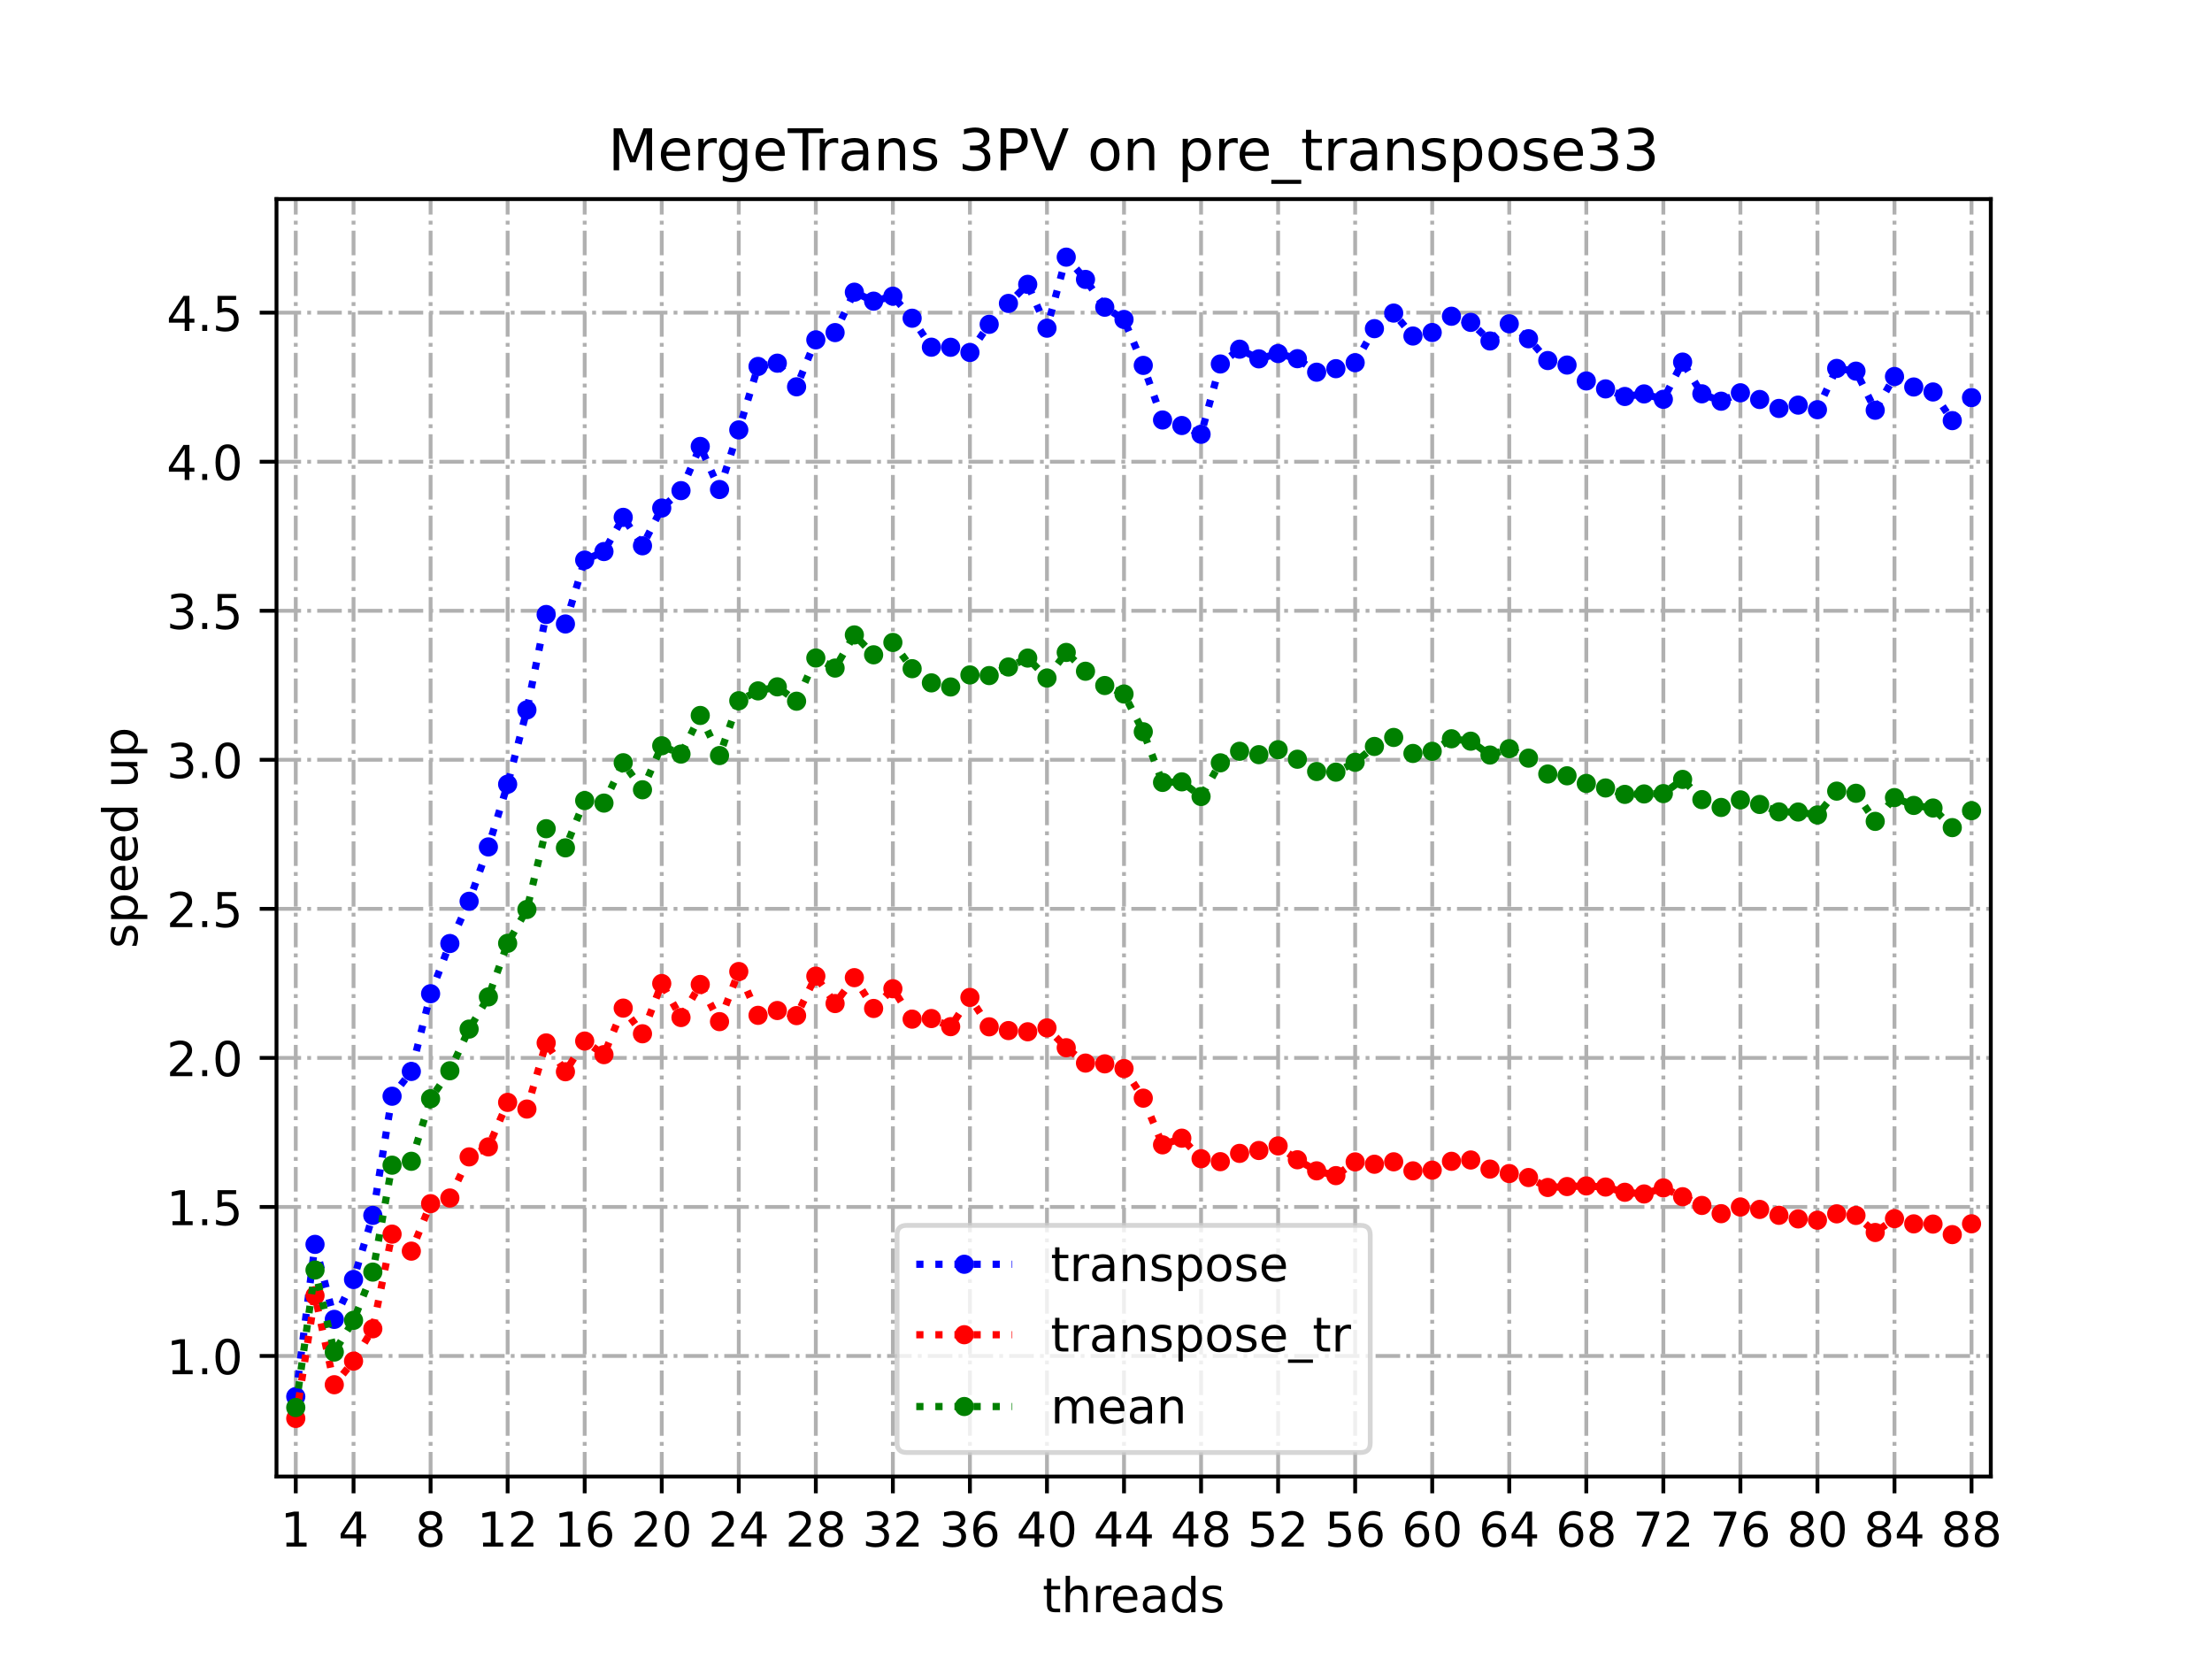 <?xml version="1.0" encoding="utf-8" standalone="no"?>
<!DOCTYPE svg PUBLIC "-//W3C//DTD SVG 1.1//EN"
  "http://www.w3.org/Graphics/SVG/1.1/DTD/svg11.dtd">
<!-- Created with matplotlib (https://matplotlib.org/) -->
<svg height="345.6pt" version="1.1" viewBox="0 0 460.8 345.6" width="460.8pt" xmlns="http://www.w3.org/2000/svg" xmlns:xlink="http://www.w3.org/1999/xlink">
 <defs>
  <style type="text/css">
*{stroke-linecap:butt;stroke-linejoin:round;}
  </style>
 </defs>
 <g id="figure_1">
  <g id="patch_1">
   <path d="M 0 345.6 
L 460.8 345.6 
L 460.8 0 
L 0 0 
z
" style="fill:#ffffff;"/>
  </g>
  <g id="axes_1">
   <g id="patch_2">
    <path d="M 57.6 307.584 
L 414.72 307.584 
L 414.72 41.472 
L 57.6 41.472 
z
" style="fill:#ffffff;"/>
   </g>
   <g id="matplotlib.axis_1">
    <g id="xtick_1">
     <g id="line2d_1">
      <path clip-path="url(#p13cd9dfda1)" d="M 61.613 307.584 
L 61.613 41.472 
" style="fill:none;stroke:#b0b0b0;stroke-dasharray:5.12,1.28,0.8,1.28;stroke-dashoffset:0;stroke-width:0.8;"/>
     </g>
     <g id="line2d_2">
      <defs>
       <path d="M 0 0 
L 0 3.5 
" id="mf8d018787c" style="stroke:#000000;stroke-width:0.8;"/>
      </defs>
      <g>
       <use style="stroke:#000000;stroke-width:0.8;" x="61.613" xlink:href="#mf8d018787c" y="307.584"/>
      </g>
     </g>
     <g id="text_1">
      <!-- 1 -->
      <defs>
       <path d="M 12.406 8.297 
L 28.516 8.297 
L 28.516 63.922 
L 10.984 60.406 
L 10.984 69.391 
L 28.422 72.906 
L 38.281 72.906 
L 38.281 8.297 
L 54.391 8.297 
L 54.391 0 
L 12.406 0 
z
" id="DejaVuSans-49"/>
      </defs>
      <g transform="translate(58.431 322.182)scale(0.1 -0.1)">
       <use xlink:href="#DejaVuSans-49"/>
      </g>
     </g>
    </g>
    <g id="xtick_2">
     <g id="line2d_3">
      <path clip-path="url(#p13cd9dfda1)" d="M 73.65 307.584 
L 73.65 41.472 
" style="fill:none;stroke:#b0b0b0;stroke-dasharray:5.12,1.28,0.8,1.28;stroke-dashoffset:0;stroke-width:0.8;"/>
     </g>
     <g id="line2d_4">
      <g>
       <use style="stroke:#000000;stroke-width:0.8;" x="73.65" xlink:href="#mf8d018787c" y="307.584"/>
      </g>
     </g>
     <g id="text_2">
      <!-- 4 -->
      <defs>
       <path d="M 37.797 64.312 
L 12.891 25.391 
L 37.797 25.391 
z
M 35.203 72.906 
L 47.609 72.906 
L 47.609 25.391 
L 58.016 25.391 
L 58.016 17.188 
L 47.609 17.188 
L 47.609 0 
L 37.797 0 
L 37.797 17.188 
L 4.891 17.188 
L 4.891 26.703 
z
" id="DejaVuSans-52"/>
      </defs>
      <g transform="translate(70.469 322.182)scale(0.1 -0.1)">
       <use xlink:href="#DejaVuSans-52"/>
      </g>
     </g>
    </g>
    <g id="xtick_3">
     <g id="line2d_5">
      <path clip-path="url(#p13cd9dfda1)" d="M 89.701 307.584 
L 89.701 41.472 
" style="fill:none;stroke:#b0b0b0;stroke-dasharray:5.12,1.28,0.8,1.28;stroke-dashoffset:0;stroke-width:0.8;"/>
     </g>
     <g id="line2d_6">
      <g>
       <use style="stroke:#000000;stroke-width:0.8;" x="89.701" xlink:href="#mf8d018787c" y="307.584"/>
      </g>
     </g>
     <g id="text_3">
      <!-- 8 -->
      <defs>
       <path d="M 31.781 34.625 
Q 24.75 34.625 20.719 30.859 
Q 16.703 27.094 16.703 20.516 
Q 16.703 13.922 20.719 10.156 
Q 24.75 6.391 31.781 6.391 
Q 38.812 6.391 42.859 10.172 
Q 46.922 13.969 46.922 20.516 
Q 46.922 27.094 42.891 30.859 
Q 38.875 34.625 31.781 34.625 
z
M 21.922 38.812 
Q 15.578 40.375 12.031 44.719 
Q 8.5 49.078 8.5 55.328 
Q 8.5 64.062 14.719 69.141 
Q 20.953 74.219 31.781 74.219 
Q 42.672 74.219 48.875 69.141 
Q 55.078 64.062 55.078 55.328 
Q 55.078 49.078 51.531 44.719 
Q 48 40.375 41.703 38.812 
Q 48.828 37.156 52.797 32.312 
Q 56.781 27.484 56.781 20.516 
Q 56.781 9.906 50.312 4.234 
Q 43.844 -1.422 31.781 -1.422 
Q 19.734 -1.422 13.25 4.234 
Q 6.781 9.906 6.781 20.516 
Q 6.781 27.484 10.781 32.312 
Q 14.797 37.156 21.922 38.812 
z
M 18.312 54.391 
Q 18.312 48.734 21.844 45.562 
Q 25.391 42.391 31.781 42.391 
Q 38.141 42.391 41.719 45.562 
Q 45.312 48.734 45.312 54.391 
Q 45.312 60.062 41.719 63.234 
Q 38.141 66.406 31.781 66.406 
Q 25.391 66.406 21.844 63.234 
Q 18.312 60.062 18.312 54.391 
z
" id="DejaVuSans-56"/>
      </defs>
      <g transform="translate(86.519 322.182)scale(0.1 -0.1)">
       <use xlink:href="#DejaVuSans-56"/>
      </g>
     </g>
    </g>
    <g id="xtick_4">
     <g id="line2d_7">
      <path clip-path="url(#p13cd9dfda1)" d="M 105.751 307.584 
L 105.751 41.472 
" style="fill:none;stroke:#b0b0b0;stroke-dasharray:5.12,1.28,0.8,1.28;stroke-dashoffset:0;stroke-width:0.8;"/>
     </g>
     <g id="line2d_8">
      <g>
       <use style="stroke:#000000;stroke-width:0.8;" x="105.751" xlink:href="#mf8d018787c" y="307.584"/>
      </g>
     </g>
     <g id="text_4">
      <!-- 12 -->
      <defs>
       <path d="M 19.188 8.297 
L 53.609 8.297 
L 53.609 0 
L 7.328 0 
L 7.328 8.297 
Q 12.938 14.109 22.625 23.891 
Q 32.328 33.688 34.812 36.531 
Q 39.547 41.844 41.422 45.531 
Q 43.312 49.219 43.312 52.781 
Q 43.312 58.594 39.234 62.25 
Q 35.156 65.922 28.609 65.922 
Q 23.969 65.922 18.812 64.312 
Q 13.672 62.703 7.812 59.422 
L 7.812 69.391 
Q 13.766 71.781 18.938 73 
Q 24.125 74.219 28.422 74.219 
Q 39.75 74.219 46.484 68.547 
Q 53.219 62.891 53.219 53.422 
Q 53.219 48.922 51.531 44.891 
Q 49.859 40.875 45.406 35.406 
Q 44.188 33.984 37.641 27.219 
Q 31.109 20.453 19.188 8.297 
z
" id="DejaVuSans-50"/>
      </defs>
      <g transform="translate(99.389 322.182)scale(0.1 -0.1)">
       <use xlink:href="#DejaVuSans-49"/>
       <use x="63.623" xlink:href="#DejaVuSans-50"/>
      </g>
     </g>
    </g>
    <g id="xtick_5">
     <g id="line2d_9">
      <path clip-path="url(#p13cd9dfda1)" d="M 121.801 307.584 
L 121.801 41.472 
" style="fill:none;stroke:#b0b0b0;stroke-dasharray:5.12,1.28,0.8,1.28;stroke-dashoffset:0;stroke-width:0.8;"/>
     </g>
     <g id="line2d_10">
      <g>
       <use style="stroke:#000000;stroke-width:0.8;" x="121.801" xlink:href="#mf8d018787c" y="307.584"/>
      </g>
     </g>
     <g id="text_5">
      <!-- 16 -->
      <defs>
       <path d="M 33.016 40.375 
Q 26.375 40.375 22.484 35.828 
Q 18.609 31.297 18.609 23.391 
Q 18.609 15.531 22.484 10.953 
Q 26.375 6.391 33.016 6.391 
Q 39.656 6.391 43.531 10.953 
Q 47.406 15.531 47.406 23.391 
Q 47.406 31.297 43.531 35.828 
Q 39.656 40.375 33.016 40.375 
z
M 52.594 71.297 
L 52.594 62.312 
Q 48.875 64.062 45.094 64.984 
Q 41.312 65.922 37.594 65.922 
Q 27.828 65.922 22.672 59.328 
Q 17.531 52.734 16.797 39.406 
Q 19.672 43.656 24.016 45.922 
Q 28.375 48.188 33.594 48.188 
Q 44.578 48.188 50.953 41.516 
Q 57.328 34.859 57.328 23.391 
Q 57.328 12.156 50.688 5.359 
Q 44.047 -1.422 33.016 -1.422 
Q 20.359 -1.422 13.672 8.266 
Q 6.984 17.969 6.984 36.375 
Q 6.984 53.656 15.188 63.938 
Q 23.391 74.219 37.203 74.219 
Q 40.922 74.219 44.703 73.484 
Q 48.484 72.75 52.594 71.297 
z
" id="DejaVuSans-54"/>
      </defs>
      <g transform="translate(115.439 322.182)scale(0.1 -0.1)">
       <use xlink:href="#DejaVuSans-49"/>
       <use x="63.623" xlink:href="#DejaVuSans-54"/>
      </g>
     </g>
    </g>
    <g id="xtick_6">
     <g id="line2d_11">
      <path clip-path="url(#p13cd9dfda1)" d="M 137.852 307.584 
L 137.852 41.472 
" style="fill:none;stroke:#b0b0b0;stroke-dasharray:5.12,1.28,0.8,1.28;stroke-dashoffset:0;stroke-width:0.8;"/>
     </g>
     <g id="line2d_12">
      <g>
       <use style="stroke:#000000;stroke-width:0.8;" x="137.852" xlink:href="#mf8d018787c" y="307.584"/>
      </g>
     </g>
     <g id="text_6">
      <!-- 20 -->
      <defs>
       <path d="M 31.781 66.406 
Q 24.172 66.406 20.328 58.906 
Q 16.5 51.422 16.5 36.375 
Q 16.5 21.391 20.328 13.891 
Q 24.172 6.391 31.781 6.391 
Q 39.453 6.391 43.281 13.891 
Q 47.125 21.391 47.125 36.375 
Q 47.125 51.422 43.281 58.906 
Q 39.453 66.406 31.781 66.406 
z
M 31.781 74.219 
Q 44.047 74.219 50.516 64.516 
Q 56.984 54.828 56.984 36.375 
Q 56.984 17.969 50.516 8.266 
Q 44.047 -1.422 31.781 -1.422 
Q 19.531 -1.422 13.062 8.266 
Q 6.594 17.969 6.594 36.375 
Q 6.594 54.828 13.062 64.516 
Q 19.531 74.219 31.781 74.219 
z
" id="DejaVuSans-48"/>
      </defs>
      <g transform="translate(131.489 322.182)scale(0.1 -0.1)">
       <use xlink:href="#DejaVuSans-50"/>
       <use x="63.623" xlink:href="#DejaVuSans-48"/>
      </g>
     </g>
    </g>
    <g id="xtick_7">
     <g id="line2d_13">
      <path clip-path="url(#p13cd9dfda1)" d="M 153.902 307.584 
L 153.902 41.472 
" style="fill:none;stroke:#b0b0b0;stroke-dasharray:5.12,1.28,0.8,1.28;stroke-dashoffset:0;stroke-width:0.8;"/>
     </g>
     <g id="line2d_14">
      <g>
       <use style="stroke:#000000;stroke-width:0.8;" x="153.902" xlink:href="#mf8d018787c" y="307.584"/>
      </g>
     </g>
     <g id="text_7">
      <!-- 24 -->
      <g transform="translate(147.54 322.182)scale(0.1 -0.1)">
       <use xlink:href="#DejaVuSans-50"/>
       <use x="63.623" xlink:href="#DejaVuSans-52"/>
      </g>
     </g>
    </g>
    <g id="xtick_8">
     <g id="line2d_15">
      <path clip-path="url(#p13cd9dfda1)" d="M 169.952 307.584 
L 169.952 41.472 
" style="fill:none;stroke:#b0b0b0;stroke-dasharray:5.12,1.28,0.8,1.28;stroke-dashoffset:0;stroke-width:0.8;"/>
     </g>
     <g id="line2d_16">
      <g>
       <use style="stroke:#000000;stroke-width:0.8;" x="169.952" xlink:href="#mf8d018787c" y="307.584"/>
      </g>
     </g>
     <g id="text_8">
      <!-- 28 -->
      <g transform="translate(163.59 322.182)scale(0.1 -0.1)">
       <use xlink:href="#DejaVuSans-50"/>
       <use x="63.623" xlink:href="#DejaVuSans-56"/>
      </g>
     </g>
    </g>
    <g id="xtick_9">
     <g id="line2d_17">
      <path clip-path="url(#p13cd9dfda1)" d="M 186.003 307.584 
L 186.003 41.472 
" style="fill:none;stroke:#b0b0b0;stroke-dasharray:5.12,1.28,0.8,1.28;stroke-dashoffset:0;stroke-width:0.8;"/>
     </g>
     <g id="line2d_18">
      <g>
       <use style="stroke:#000000;stroke-width:0.8;" x="186.003" xlink:href="#mf8d018787c" y="307.584"/>
      </g>
     </g>
     <g id="text_9">
      <!-- 32 -->
      <defs>
       <path d="M 40.578 39.312 
Q 47.656 37.797 51.625 33 
Q 55.609 28.219 55.609 21.188 
Q 55.609 10.406 48.188 4.484 
Q 40.766 -1.422 27.094 -1.422 
Q 22.516 -1.422 17.656 -0.516 
Q 12.797 0.391 7.625 2.203 
L 7.625 11.719 
Q 11.719 9.328 16.594 8.109 
Q 21.484 6.891 26.812 6.891 
Q 36.078 6.891 40.938 10.547 
Q 45.797 14.203 45.797 21.188 
Q 45.797 27.641 41.281 31.266 
Q 36.766 34.906 28.719 34.906 
L 20.219 34.906 
L 20.219 43.016 
L 29.109 43.016 
Q 36.375 43.016 40.234 45.922 
Q 44.094 48.828 44.094 54.297 
Q 44.094 59.906 40.109 62.906 
Q 36.141 65.922 28.719 65.922 
Q 24.656 65.922 20.016 65.031 
Q 15.375 64.156 9.812 62.312 
L 9.812 71.094 
Q 15.438 72.656 20.344 73.438 
Q 25.25 74.219 29.594 74.219 
Q 40.828 74.219 47.359 69.109 
Q 53.906 64.016 53.906 55.328 
Q 53.906 49.266 50.438 45.094 
Q 46.969 40.922 40.578 39.312 
z
" id="DejaVuSans-51"/>
      </defs>
      <g transform="translate(179.64 322.182)scale(0.1 -0.1)">
       <use xlink:href="#DejaVuSans-51"/>
       <use x="63.623" xlink:href="#DejaVuSans-50"/>
      </g>
     </g>
    </g>
    <g id="xtick_10">
     <g id="line2d_19">
      <path clip-path="url(#p13cd9dfda1)" d="M 202.053 307.584 
L 202.053 41.472 
" style="fill:none;stroke:#b0b0b0;stroke-dasharray:5.12,1.28,0.8,1.28;stroke-dashoffset:0;stroke-width:0.8;"/>
     </g>
     <g id="line2d_20">
      <g>
       <use style="stroke:#000000;stroke-width:0.8;" x="202.053" xlink:href="#mf8d018787c" y="307.584"/>
      </g>
     </g>
     <g id="text_10">
      <!-- 36 -->
      <g transform="translate(195.691 322.182)scale(0.1 -0.1)">
       <use xlink:href="#DejaVuSans-51"/>
       <use x="63.623" xlink:href="#DejaVuSans-54"/>
      </g>
     </g>
    </g>
    <g id="xtick_11">
     <g id="line2d_21">
      <path clip-path="url(#p13cd9dfda1)" d="M 218.103 307.584 
L 218.103 41.472 
" style="fill:none;stroke:#b0b0b0;stroke-dasharray:5.12,1.28,0.8,1.28;stroke-dashoffset:0;stroke-width:0.8;"/>
     </g>
     <g id="line2d_22">
      <g>
       <use style="stroke:#000000;stroke-width:0.8;" x="218.103" xlink:href="#mf8d018787c" y="307.584"/>
      </g>
     </g>
     <g id="text_11">
      <!-- 40 -->
      <g transform="translate(211.741 322.182)scale(0.1 -0.1)">
       <use xlink:href="#DejaVuSans-52"/>
       <use x="63.623" xlink:href="#DejaVuSans-48"/>
      </g>
     </g>
    </g>
    <g id="xtick_12">
     <g id="line2d_23">
      <path clip-path="url(#p13cd9dfda1)" d="M 234.154 307.584 
L 234.154 41.472 
" style="fill:none;stroke:#b0b0b0;stroke-dasharray:5.12,1.28,0.8,1.28;stroke-dashoffset:0;stroke-width:0.8;"/>
     </g>
     <g id="line2d_24">
      <g>
       <use style="stroke:#000000;stroke-width:0.8;" x="234.154" xlink:href="#mf8d018787c" y="307.584"/>
      </g>
     </g>
     <g id="text_12">
      <!-- 44 -->
      <g transform="translate(227.791 322.182)scale(0.1 -0.1)">
       <use xlink:href="#DejaVuSans-52"/>
       <use x="63.623" xlink:href="#DejaVuSans-52"/>
      </g>
     </g>
    </g>
    <g id="xtick_13">
     <g id="line2d_25">
      <path clip-path="url(#p13cd9dfda1)" d="M 250.204 307.584 
L 250.204 41.472 
" style="fill:none;stroke:#b0b0b0;stroke-dasharray:5.12,1.28,0.8,1.28;stroke-dashoffset:0;stroke-width:0.8;"/>
     </g>
     <g id="line2d_26">
      <g>
       <use style="stroke:#000000;stroke-width:0.8;" x="250.204" xlink:href="#mf8d018787c" y="307.584"/>
      </g>
     </g>
     <g id="text_13">
      <!-- 48 -->
      <g transform="translate(243.842 322.182)scale(0.1 -0.1)">
       <use xlink:href="#DejaVuSans-52"/>
       <use x="63.623" xlink:href="#DejaVuSans-56"/>
      </g>
     </g>
    </g>
    <g id="xtick_14">
     <g id="line2d_27">
      <path clip-path="url(#p13cd9dfda1)" d="M 266.254 307.584 
L 266.254 41.472 
" style="fill:none;stroke:#b0b0b0;stroke-dasharray:5.12,1.28,0.8,1.28;stroke-dashoffset:0;stroke-width:0.8;"/>
     </g>
     <g id="line2d_28">
      <g>
       <use style="stroke:#000000;stroke-width:0.8;" x="266.254" xlink:href="#mf8d018787c" y="307.584"/>
      </g>
     </g>
     <g id="text_14">
      <!-- 52 -->
      <defs>
       <path d="M 10.797 72.906 
L 49.516 72.906 
L 49.516 64.594 
L 19.828 64.594 
L 19.828 46.734 
Q 21.969 47.469 24.109 47.828 
Q 26.266 48.188 28.422 48.188 
Q 40.625 48.188 47.75 41.5 
Q 54.891 34.812 54.891 23.391 
Q 54.891 11.625 47.562 5.094 
Q 40.234 -1.422 26.906 -1.422 
Q 22.312 -1.422 17.547 -0.641 
Q 12.797 0.141 7.719 1.703 
L 7.719 11.625 
Q 12.109 9.234 16.797 8.062 
Q 21.484 6.891 26.703 6.891 
Q 35.156 6.891 40.078 11.328 
Q 45.016 15.766 45.016 23.391 
Q 45.016 31 40.078 35.438 
Q 35.156 39.891 26.703 39.891 
Q 22.75 39.891 18.812 39.016 
Q 14.891 38.141 10.797 36.281 
z
" id="DejaVuSans-53"/>
      </defs>
      <g transform="translate(259.892 322.182)scale(0.1 -0.1)">
       <use xlink:href="#DejaVuSans-53"/>
       <use x="63.623" xlink:href="#DejaVuSans-50"/>
      </g>
     </g>
    </g>
    <g id="xtick_15">
     <g id="line2d_29">
      <path clip-path="url(#p13cd9dfda1)" d="M 282.305 307.584 
L 282.305 41.472 
" style="fill:none;stroke:#b0b0b0;stroke-dasharray:5.12,1.28,0.8,1.28;stroke-dashoffset:0;stroke-width:0.8;"/>
     </g>
     <g id="line2d_30">
      <g>
       <use style="stroke:#000000;stroke-width:0.8;" x="282.305" xlink:href="#mf8d018787c" y="307.584"/>
      </g>
     </g>
     <g id="text_15">
      <!-- 56 -->
      <g transform="translate(275.942 322.182)scale(0.1 -0.1)">
       <use xlink:href="#DejaVuSans-53"/>
       <use x="63.623" xlink:href="#DejaVuSans-54"/>
      </g>
     </g>
    </g>
    <g id="xtick_16">
     <g id="line2d_31">
      <path clip-path="url(#p13cd9dfda1)" d="M 298.355 307.584 
L 298.355 41.472 
" style="fill:none;stroke:#b0b0b0;stroke-dasharray:5.12,1.28,0.8,1.28;stroke-dashoffset:0;stroke-width:0.8;"/>
     </g>
     <g id="line2d_32">
      <g>
       <use style="stroke:#000000;stroke-width:0.8;" x="298.355" xlink:href="#mf8d018787c" y="307.584"/>
      </g>
     </g>
     <g id="text_16">
      <!-- 60 -->
      <g transform="translate(291.993 322.182)scale(0.1 -0.1)">
       <use xlink:href="#DejaVuSans-54"/>
       <use x="63.623" xlink:href="#DejaVuSans-48"/>
      </g>
     </g>
    </g>
    <g id="xtick_17">
     <g id="line2d_33">
      <path clip-path="url(#p13cd9dfda1)" d="M 314.405 307.584 
L 314.405 41.472 
" style="fill:none;stroke:#b0b0b0;stroke-dasharray:5.12,1.28,0.8,1.28;stroke-dashoffset:0;stroke-width:0.8;"/>
     </g>
     <g id="line2d_34">
      <g>
       <use style="stroke:#000000;stroke-width:0.8;" x="314.405" xlink:href="#mf8d018787c" y="307.584"/>
      </g>
     </g>
     <g id="text_17">
      <!-- 64 -->
      <g transform="translate(308.043 322.182)scale(0.1 -0.1)">
       <use xlink:href="#DejaVuSans-54"/>
       <use x="63.623" xlink:href="#DejaVuSans-52"/>
      </g>
     </g>
    </g>
    <g id="xtick_18">
     <g id="line2d_35">
      <path clip-path="url(#p13cd9dfda1)" d="M 330.456 307.584 
L 330.456 41.472 
" style="fill:none;stroke:#b0b0b0;stroke-dasharray:5.12,1.28,0.8,1.28;stroke-dashoffset:0;stroke-width:0.8;"/>
     </g>
     <g id="line2d_36">
      <g>
       <use style="stroke:#000000;stroke-width:0.8;" x="330.456" xlink:href="#mf8d018787c" y="307.584"/>
      </g>
     </g>
     <g id="text_18">
      <!-- 68 -->
      <g transform="translate(324.093 322.182)scale(0.1 -0.1)">
       <use xlink:href="#DejaVuSans-54"/>
       <use x="63.623" xlink:href="#DejaVuSans-56"/>
      </g>
     </g>
    </g>
    <g id="xtick_19">
     <g id="line2d_37">
      <path clip-path="url(#p13cd9dfda1)" d="M 346.506 307.584 
L 346.506 41.472 
" style="fill:none;stroke:#b0b0b0;stroke-dasharray:5.12,1.28,0.8,1.28;stroke-dashoffset:0;stroke-width:0.8;"/>
     </g>
     <g id="line2d_38">
      <g>
       <use style="stroke:#000000;stroke-width:0.8;" x="346.506" xlink:href="#mf8d018787c" y="307.584"/>
      </g>
     </g>
     <g id="text_19">
      <!-- 72 -->
      <defs>
       <path d="M 8.203 72.906 
L 55.078 72.906 
L 55.078 68.703 
L 28.609 0 
L 18.312 0 
L 43.219 64.594 
L 8.203 64.594 
z
" id="DejaVuSans-55"/>
      </defs>
      <g transform="translate(340.144 322.182)scale(0.1 -0.1)">
       <use xlink:href="#DejaVuSans-55"/>
       <use x="63.623" xlink:href="#DejaVuSans-50"/>
      </g>
     </g>
    </g>
    <g id="xtick_20">
     <g id="line2d_39">
      <path clip-path="url(#p13cd9dfda1)" d="M 362.556 307.584 
L 362.556 41.472 
" style="fill:none;stroke:#b0b0b0;stroke-dasharray:5.12,1.28,0.8,1.28;stroke-dashoffset:0;stroke-width:0.8;"/>
     </g>
     <g id="line2d_40">
      <g>
       <use style="stroke:#000000;stroke-width:0.8;" x="362.556" xlink:href="#mf8d018787c" y="307.584"/>
      </g>
     </g>
     <g id="text_20">
      <!-- 76 -->
      <g transform="translate(356.194 322.182)scale(0.1 -0.1)">
       <use xlink:href="#DejaVuSans-55"/>
       <use x="63.623" xlink:href="#DejaVuSans-54"/>
      </g>
     </g>
    </g>
    <g id="xtick_21">
     <g id="line2d_41">
      <path clip-path="url(#p13cd9dfda1)" d="M 378.607 307.584 
L 378.607 41.472 
" style="fill:none;stroke:#b0b0b0;stroke-dasharray:5.12,1.28,0.8,1.28;stroke-dashoffset:0;stroke-width:0.8;"/>
     </g>
     <g id="line2d_42">
      <g>
       <use style="stroke:#000000;stroke-width:0.8;" x="378.607" xlink:href="#mf8d018787c" y="307.584"/>
      </g>
     </g>
     <g id="text_21">
      <!-- 80 -->
      <g transform="translate(372.244 322.182)scale(0.1 -0.1)">
       <use xlink:href="#DejaVuSans-56"/>
       <use x="63.623" xlink:href="#DejaVuSans-48"/>
      </g>
     </g>
    </g>
    <g id="xtick_22">
     <g id="line2d_43">
      <path clip-path="url(#p13cd9dfda1)" d="M 394.657 307.584 
L 394.657 41.472 
" style="fill:none;stroke:#b0b0b0;stroke-dasharray:5.12,1.28,0.8,1.28;stroke-dashoffset:0;stroke-width:0.8;"/>
     </g>
     <g id="line2d_44">
      <g>
       <use style="stroke:#000000;stroke-width:0.8;" x="394.657" xlink:href="#mf8d018787c" y="307.584"/>
      </g>
     </g>
     <g id="text_22">
      <!-- 84 -->
      <g transform="translate(388.295 322.182)scale(0.1 -0.1)">
       <use xlink:href="#DejaVuSans-56"/>
       <use x="63.623" xlink:href="#DejaVuSans-52"/>
      </g>
     </g>
    </g>
    <g id="xtick_23">
     <g id="line2d_45">
      <path clip-path="url(#p13cd9dfda1)" d="M 410.707 307.584 
L 410.707 41.472 
" style="fill:none;stroke:#b0b0b0;stroke-dasharray:5.12,1.28,0.8,1.28;stroke-dashoffset:0;stroke-width:0.8;"/>
     </g>
     <g id="line2d_46">
      <g>
       <use style="stroke:#000000;stroke-width:0.8;" x="410.707" xlink:href="#mf8d018787c" y="307.584"/>
      </g>
     </g>
     <g id="text_23">
      <!-- 88 -->
      <g transform="translate(404.345 322.182)scale(0.1 -0.1)">
       <use xlink:href="#DejaVuSans-56"/>
       <use x="63.623" xlink:href="#DejaVuSans-56"/>
      </g>
     </g>
    </g>
    <g id="text_24">
     <!-- threads -->
     <defs>
      <path d="M 18.312 70.219 
L 18.312 54.688 
L 36.812 54.688 
L 36.812 47.703 
L 18.312 47.703 
L 18.312 18.016 
Q 18.312 11.328 20.141 9.422 
Q 21.969 7.516 27.594 7.516 
L 36.812 7.516 
L 36.812 0 
L 27.594 0 
Q 17.188 0 13.234 3.875 
Q 9.281 7.766 9.281 18.016 
L 9.281 47.703 
L 2.688 47.703 
L 2.688 54.688 
L 9.281 54.688 
L 9.281 70.219 
z
" id="DejaVuSans-116"/>
      <path d="M 54.891 33.016 
L 54.891 0 
L 45.906 0 
L 45.906 32.719 
Q 45.906 40.484 42.875 44.328 
Q 39.844 48.188 33.797 48.188 
Q 26.516 48.188 22.312 43.547 
Q 18.109 38.922 18.109 30.906 
L 18.109 0 
L 9.078 0 
L 9.078 75.984 
L 18.109 75.984 
L 18.109 46.188 
Q 21.344 51.125 25.703 53.562 
Q 30.078 56 35.797 56 
Q 45.219 56 50.047 50.172 
Q 54.891 44.344 54.891 33.016 
z
" id="DejaVuSans-104"/>
      <path d="M 41.109 46.297 
Q 39.594 47.172 37.812 47.578 
Q 36.031 48 33.891 48 
Q 26.266 48 22.188 43.047 
Q 18.109 38.094 18.109 28.812 
L 18.109 0 
L 9.078 0 
L 9.078 54.688 
L 18.109 54.688 
L 18.109 46.188 
Q 20.953 51.172 25.484 53.578 
Q 30.031 56 36.531 56 
Q 37.453 56 38.578 55.875 
Q 39.703 55.766 41.062 55.516 
z
" id="DejaVuSans-114"/>
      <path d="M 56.203 29.594 
L 56.203 25.203 
L 14.891 25.203 
Q 15.484 15.922 20.484 11.062 
Q 25.484 6.203 34.422 6.203 
Q 39.594 6.203 44.453 7.469 
Q 49.312 8.734 54.109 11.281 
L 54.109 2.781 
Q 49.266 0.734 44.188 -0.344 
Q 39.109 -1.422 33.891 -1.422 
Q 20.797 -1.422 13.156 6.188 
Q 5.516 13.812 5.516 26.812 
Q 5.516 40.234 12.766 48.109 
Q 20.016 56 32.328 56 
Q 43.359 56 49.781 48.891 
Q 56.203 41.797 56.203 29.594 
z
M 47.219 32.234 
Q 47.125 39.594 43.094 43.984 
Q 39.062 48.391 32.422 48.391 
Q 24.906 48.391 20.391 44.141 
Q 15.875 39.891 15.188 32.172 
z
" id="DejaVuSans-101"/>
      <path d="M 34.281 27.484 
Q 23.391 27.484 19.188 25 
Q 14.984 22.516 14.984 16.5 
Q 14.984 11.719 18.141 8.906 
Q 21.297 6.109 26.703 6.109 
Q 34.188 6.109 38.703 11.406 
Q 43.219 16.703 43.219 25.484 
L 43.219 27.484 
z
M 52.203 31.203 
L 52.203 0 
L 43.219 0 
L 43.219 8.297 
Q 40.141 3.328 35.547 0.953 
Q 30.953 -1.422 24.312 -1.422 
Q 15.922 -1.422 10.953 3.297 
Q 6 8.016 6 15.922 
Q 6 25.141 12.172 29.828 
Q 18.359 34.516 30.609 34.516 
L 43.219 34.516 
L 43.219 35.406 
Q 43.219 41.609 39.141 45 
Q 35.062 48.391 27.688 48.391 
Q 23 48.391 18.547 47.266 
Q 14.109 46.141 10.016 43.891 
L 10.016 52.203 
Q 14.938 54.109 19.578 55.047 
Q 24.219 56 28.609 56 
Q 40.484 56 46.344 49.844 
Q 52.203 43.703 52.203 31.203 
z
" id="DejaVuSans-97"/>
      <path d="M 45.406 46.391 
L 45.406 75.984 
L 54.391 75.984 
L 54.391 0 
L 45.406 0 
L 45.406 8.203 
Q 42.578 3.328 38.25 0.953 
Q 33.938 -1.422 27.875 -1.422 
Q 17.969 -1.422 11.734 6.484 
Q 5.516 14.406 5.516 27.297 
Q 5.516 40.188 11.734 48.094 
Q 17.969 56 27.875 56 
Q 33.938 56 38.25 53.625 
Q 42.578 51.266 45.406 46.391 
z
M 14.797 27.297 
Q 14.797 17.391 18.875 11.75 
Q 22.953 6.109 30.078 6.109 
Q 37.203 6.109 41.297 11.75 
Q 45.406 17.391 45.406 27.297 
Q 45.406 37.203 41.297 42.844 
Q 37.203 48.484 30.078 48.484 
Q 22.953 48.484 18.875 42.844 
Q 14.797 37.203 14.797 27.297 
z
" id="DejaVuSans-100"/>
      <path d="M 44.281 53.078 
L 44.281 44.578 
Q 40.484 46.531 36.375 47.5 
Q 32.281 48.484 27.875 48.484 
Q 21.188 48.484 17.844 46.438 
Q 14.5 44.391 14.5 40.281 
Q 14.5 37.156 16.891 35.375 
Q 19.281 33.594 26.516 31.984 
L 29.594 31.297 
Q 39.156 29.25 43.188 25.516 
Q 47.219 21.781 47.219 15.094 
Q 47.219 7.469 41.188 3.016 
Q 35.156 -1.422 24.609 -1.422 
Q 20.219 -1.422 15.453 -0.562 
Q 10.688 0.297 5.422 2 
L 5.422 11.281 
Q 10.406 8.688 15.234 7.391 
Q 20.062 6.109 24.812 6.109 
Q 31.156 6.109 34.562 8.281 
Q 37.984 10.453 37.984 14.406 
Q 37.984 18.062 35.516 20.016 
Q 33.062 21.969 24.703 23.781 
L 21.578 24.516 
Q 13.234 26.266 9.516 29.906 
Q 5.812 33.547 5.812 39.891 
Q 5.812 47.609 11.281 51.797 
Q 16.75 56 26.812 56 
Q 31.781 56 36.172 55.266 
Q 40.578 54.547 44.281 53.078 
z
" id="DejaVuSans-115"/>
     </defs>
     <g transform="translate(217.169 335.861)scale(0.1 -0.1)">
      <use xlink:href="#DejaVuSans-116"/>
      <use x="39.209" xlink:href="#DejaVuSans-104"/>
      <use x="102.588" xlink:href="#DejaVuSans-114"/>
      <use x="141.451" xlink:href="#DejaVuSans-101"/>
      <use x="202.975" xlink:href="#DejaVuSans-97"/>
      <use x="264.254" xlink:href="#DejaVuSans-100"/>
      <use x="327.73" xlink:href="#DejaVuSans-115"/>
     </g>
    </g>
   </g>
   <g id="matplotlib.axis_2">
    <g id="ytick_1">
     <g id="line2d_47">
      <path clip-path="url(#p13cd9dfda1)" d="M 57.6 282.474 
L 414.72 282.474 
" style="fill:none;stroke:#b0b0b0;stroke-dasharray:5.12,1.28,0.8,1.28;stroke-dashoffset:0;stroke-width:0.8;"/>
     </g>
     <g id="line2d_48">
      <defs>
       <path d="M 0 0 
L -3.5 0 
" id="m6da905c883" style="stroke:#000000;stroke-width:0.8;"/>
      </defs>
      <g>
       <use style="stroke:#000000;stroke-width:0.8;" x="57.6" xlink:href="#m6da905c883" y="282.474"/>
      </g>
     </g>
     <g id="text_25">
      <!-- 1.0 -->
      <defs>
       <path d="M 10.688 12.406 
L 21 12.406 
L 21 0 
L 10.688 0 
z
" id="DejaVuSans-46"/>
      </defs>
      <g transform="translate(34.697 286.273)scale(0.1 -0.1)">
       <use xlink:href="#DejaVuSans-49"/>
       <use x="63.623" xlink:href="#DejaVuSans-46"/>
       <use x="95.41" xlink:href="#DejaVuSans-48"/>
      </g>
     </g>
    </g>
    <g id="ytick_2">
     <g id="line2d_49">
      <path clip-path="url(#p13cd9dfda1)" d="M 57.6 251.426 
L 414.72 251.426 
" style="fill:none;stroke:#b0b0b0;stroke-dasharray:5.12,1.28,0.8,1.28;stroke-dashoffset:0;stroke-width:0.8;"/>
     </g>
     <g id="line2d_50">
      <g>
       <use style="stroke:#000000;stroke-width:0.8;" x="57.6" xlink:href="#m6da905c883" y="251.426"/>
      </g>
     </g>
     <g id="text_26">
      <!-- 1.5 -->
      <g transform="translate(34.697 255.225)scale(0.1 -0.1)">
       <use xlink:href="#DejaVuSans-49"/>
       <use x="63.623" xlink:href="#DejaVuSans-46"/>
       <use x="95.41" xlink:href="#DejaVuSans-53"/>
      </g>
     </g>
    </g>
    <g id="ytick_3">
     <g id="line2d_51">
      <path clip-path="url(#p13cd9dfda1)" d="M 57.6 220.377 
L 414.72 220.377 
" style="fill:none;stroke:#b0b0b0;stroke-dasharray:5.12,1.28,0.8,1.28;stroke-dashoffset:0;stroke-width:0.8;"/>
     </g>
     <g id="line2d_52">
      <g>
       <use style="stroke:#000000;stroke-width:0.8;" x="57.6" xlink:href="#m6da905c883" y="220.377"/>
      </g>
     </g>
     <g id="text_27">
      <!-- 2.0 -->
      <g transform="translate(34.697 224.176)scale(0.1 -0.1)">
       <use xlink:href="#DejaVuSans-50"/>
       <use x="63.623" xlink:href="#DejaVuSans-46"/>
       <use x="95.41" xlink:href="#DejaVuSans-48"/>
      </g>
     </g>
    </g>
    <g id="ytick_4">
     <g id="line2d_53">
      <path clip-path="url(#p13cd9dfda1)" d="M 57.6 189.328 
L 414.72 189.328 
" style="fill:none;stroke:#b0b0b0;stroke-dasharray:5.12,1.28,0.8,1.28;stroke-dashoffset:0;stroke-width:0.8;"/>
     </g>
     <g id="line2d_54">
      <g>
       <use style="stroke:#000000;stroke-width:0.8;" x="57.6" xlink:href="#m6da905c883" y="189.328"/>
      </g>
     </g>
     <g id="text_28">
      <!-- 2.5 -->
      <g transform="translate(34.697 193.128)scale(0.1 -0.1)">
       <use xlink:href="#DejaVuSans-50"/>
       <use x="63.623" xlink:href="#DejaVuSans-46"/>
       <use x="95.41" xlink:href="#DejaVuSans-53"/>
      </g>
     </g>
    </g>
    <g id="ytick_5">
     <g id="line2d_55">
      <path clip-path="url(#p13cd9dfda1)" d="M 57.6 158.28 
L 414.72 158.28 
" style="fill:none;stroke:#b0b0b0;stroke-dasharray:5.12,1.28,0.8,1.28;stroke-dashoffset:0;stroke-width:0.8;"/>
     </g>
     <g id="line2d_56">
      <g>
       <use style="stroke:#000000;stroke-width:0.8;" x="57.6" xlink:href="#m6da905c883" y="158.28"/>
      </g>
     </g>
     <g id="text_29">
      <!-- 3.0 -->
      <g transform="translate(34.697 162.079)scale(0.1 -0.1)">
       <use xlink:href="#DejaVuSans-51"/>
       <use x="63.623" xlink:href="#DejaVuSans-46"/>
       <use x="95.41" xlink:href="#DejaVuSans-48"/>
      </g>
     </g>
    </g>
    <g id="ytick_6">
     <g id="line2d_57">
      <path clip-path="url(#p13cd9dfda1)" d="M 57.6 127.231 
L 414.72 127.231 
" style="fill:none;stroke:#b0b0b0;stroke-dasharray:5.12,1.28,0.8,1.28;stroke-dashoffset:0;stroke-width:0.8;"/>
     </g>
     <g id="line2d_58">
      <g>
       <use style="stroke:#000000;stroke-width:0.8;" x="57.6" xlink:href="#m6da905c883" y="127.231"/>
      </g>
     </g>
     <g id="text_30">
      <!-- 3.5 -->
      <g transform="translate(34.697 131.03)scale(0.1 -0.1)">
       <use xlink:href="#DejaVuSans-51"/>
       <use x="63.623" xlink:href="#DejaVuSans-46"/>
       <use x="95.41" xlink:href="#DejaVuSans-53"/>
      </g>
     </g>
    </g>
    <g id="ytick_7">
     <g id="line2d_59">
      <path clip-path="url(#p13cd9dfda1)" d="M 57.6 96.182 
L 414.72 96.182 
" style="fill:none;stroke:#b0b0b0;stroke-dasharray:5.12,1.28,0.8,1.28;stroke-dashoffset:0;stroke-width:0.8;"/>
     </g>
     <g id="line2d_60">
      <g>
       <use style="stroke:#000000;stroke-width:0.8;" x="57.6" xlink:href="#m6da905c883" y="96.182"/>
      </g>
     </g>
     <g id="text_31">
      <!-- 4.0 -->
      <g transform="translate(34.697 99.982)scale(0.1 -0.1)">
       <use xlink:href="#DejaVuSans-52"/>
       <use x="63.623" xlink:href="#DejaVuSans-46"/>
       <use x="95.41" xlink:href="#DejaVuSans-48"/>
      </g>
     </g>
    </g>
    <g id="ytick_8">
     <g id="line2d_61">
      <path clip-path="url(#p13cd9dfda1)" d="M 57.6 65.134 
L 414.72 65.134 
" style="fill:none;stroke:#b0b0b0;stroke-dasharray:5.12,1.28,0.8,1.28;stroke-dashoffset:0;stroke-width:0.8;"/>
     </g>
     <g id="line2d_62">
      <g>
       <use style="stroke:#000000;stroke-width:0.8;" x="57.6" xlink:href="#m6da905c883" y="65.134"/>
      </g>
     </g>
     <g id="text_32">
      <!-- 4.5 -->
      <g transform="translate(34.697 68.933)scale(0.1 -0.1)">
       <use xlink:href="#DejaVuSans-52"/>
       <use x="63.623" xlink:href="#DejaVuSans-46"/>
       <use x="95.41" xlink:href="#DejaVuSans-53"/>
      </g>
     </g>
    </g>
    <g id="text_33">
     <!-- speed up -->
     <defs>
      <path d="M 18.109 8.203 
L 18.109 -20.797 
L 9.078 -20.797 
L 9.078 54.688 
L 18.109 54.688 
L 18.109 46.391 
Q 20.953 51.266 25.266 53.625 
Q 29.594 56 35.594 56 
Q 45.562 56 51.781 48.094 
Q 58.016 40.188 58.016 27.297 
Q 58.016 14.406 51.781 6.484 
Q 45.562 -1.422 35.594 -1.422 
Q 29.594 -1.422 25.266 0.953 
Q 20.953 3.328 18.109 8.203 
z
M 48.688 27.297 
Q 48.688 37.203 44.609 42.844 
Q 40.531 48.484 33.406 48.484 
Q 26.266 48.484 22.188 42.844 
Q 18.109 37.203 18.109 27.297 
Q 18.109 17.391 22.188 11.75 
Q 26.266 6.109 33.406 6.109 
Q 40.531 6.109 44.609 11.75 
Q 48.688 17.391 48.688 27.297 
z
" id="DejaVuSans-112"/>
      <path id="DejaVuSans-32"/>
      <path d="M 8.5 21.578 
L 8.5 54.688 
L 17.484 54.688 
L 17.484 21.922 
Q 17.484 14.156 20.5 10.266 
Q 23.531 6.391 29.594 6.391 
Q 36.859 6.391 41.078 11.031 
Q 45.312 15.672 45.312 23.688 
L 45.312 54.688 
L 54.297 54.688 
L 54.297 0 
L 45.312 0 
L 45.312 8.406 
Q 42.047 3.422 37.719 1 
Q 33.406 -1.422 27.688 -1.422 
Q 18.266 -1.422 13.375 4.438 
Q 8.5 10.297 8.5 21.578 
z
M 31.109 56 
z
" id="DejaVuSans-117"/>
     </defs>
     <g transform="translate(28.617 197.566)rotate(-90)scale(0.1 -0.1)">
      <use xlink:href="#DejaVuSans-115"/>
      <use x="52.1" xlink:href="#DejaVuSans-112"/>
      <use x="115.576" xlink:href="#DejaVuSans-101"/>
      <use x="177.1" xlink:href="#DejaVuSans-101"/>
      <use x="238.623" xlink:href="#DejaVuSans-100"/>
      <use x="302.1" xlink:href="#DejaVuSans-32"/>
      <use x="333.887" xlink:href="#DejaVuSans-117"/>
      <use x="397.266" xlink:href="#DejaVuSans-112"/>
     </g>
    </g>
   </g>
   <g id="line2d_63">
    <path clip-path="url(#p13cd9dfda1)" d="M 61.613 290.938 
L 65.625 259.226 
L 69.638 274.85 
L 73.65 266.549 
L 77.663 253.19 
L 81.676 228.364 
L 85.688 223.203 
L 89.701 207.013 
L 93.713 196.556 
L 97.726 187.757 
L 101.738 176.429 
L 105.751 163.37 
L 109.764 147.891 
L 113.776 128.011 
L 117.789 129.985 
L 121.801 116.676 
L 125.814 114.897 
L 129.827 107.775 
L 133.839 113.699 
L 137.852 105.834 
L 141.864 102.208 
L 145.877 93.002 
L 149.889 101.974 
L 153.902 89.56 
L 157.915 76.336 
L 161.927 75.657 
L 165.94 80.58 
L 169.952 70.797 
L 173.965 69.285 
L 177.978 60.869 
L 181.99 62.736 
L 186.003 61.701 
L 190.015 66.291 
L 194.028 72.328 
L 198.04 72.347 
L 202.053 73.426 
L 206.066 67.565 
L 210.078 63.21 
L 214.091 59.237 
L 218.103 68.368 
L 222.116 53.568 
L 226.129 58.208 
L 230.141 63.997 
L 234.154 66.551 
L 238.166 76.119 
L 242.179 87.493 
L 246.191 88.644 
L 250.204 90.472 
L 254.217 75.824 
L 258.229 72.741 
L 262.242 74.755 
L 266.254 73.651 
L 270.267 74.72 
L 274.28 77.536 
L 278.292 76.803 
L 282.305 75.556 
L 286.317 68.467 
L 290.33 65.221 
L 294.342 70.001 
L 298.355 69.267 
L 302.368 65.881 
L 306.38 67.156 
L 310.393 71.033 
L 314.405 67.451 
L 318.418 70.567 
L 322.431 75.108 
L 326.443 76.048 
L 330.456 79.359 
L 334.468 81.016 
L 338.481 82.594 
L 342.493 82.062 
L 346.506 83.182 
L 350.519 75.431 
L 354.531 82.04 
L 358.544 83.578 
L 362.556 81.829 
L 366.569 83.221 
L 370.582 85.085 
L 374.594 84.396 
L 378.607 85.348 
L 382.619 76.749 
L 386.632 77.317 
L 390.644 85.462 
L 394.657 78.433 
L 398.67 80.618 
L 402.682 81.656 
L 406.695 87.625 
L 410.707 82.821 
" style="fill:none;stroke:#0000ff;stroke-dasharray:1.5,2.475;stroke-dashoffset:0;stroke-width:1.5;"/>
    <defs>
     <path d="M 0 1.5 
C 0.398 1.5 0.779 1.342 1.061 1.061 
C 1.342 0.779 1.5 0.398 1.5 0 
C 1.5 -0.398 1.342 -0.779 1.061 -1.061 
C 0.779 -1.342 0.398 -1.5 0 -1.5 
C -0.398 -1.5 -0.779 -1.342 -1.061 -1.061 
C -1.342 -0.779 -1.5 -0.398 -1.5 0 
C -1.5 0.398 -1.342 0.779 -1.061 1.061 
C -0.779 1.342 -0.398 1.5 0 1.5 
z
" id="m2251a198aa" style="stroke:#0000ff;"/>
    </defs>
    <g clip-path="url(#p13cd9dfda1)">
     <use style="fill:#0000ff;stroke:#0000ff;" x="61.613" xlink:href="#m2251a198aa" y="290.938"/>
     <use style="fill:#0000ff;stroke:#0000ff;" x="65.625" xlink:href="#m2251a198aa" y="259.226"/>
     <use style="fill:#0000ff;stroke:#0000ff;" x="69.638" xlink:href="#m2251a198aa" y="274.85"/>
     <use style="fill:#0000ff;stroke:#0000ff;" x="73.65" xlink:href="#m2251a198aa" y="266.549"/>
     <use style="fill:#0000ff;stroke:#0000ff;" x="77.663" xlink:href="#m2251a198aa" y="253.19"/>
     <use style="fill:#0000ff;stroke:#0000ff;" x="81.676" xlink:href="#m2251a198aa" y="228.364"/>
     <use style="fill:#0000ff;stroke:#0000ff;" x="85.688" xlink:href="#m2251a198aa" y="223.203"/>
     <use style="fill:#0000ff;stroke:#0000ff;" x="89.701" xlink:href="#m2251a198aa" y="207.013"/>
     <use style="fill:#0000ff;stroke:#0000ff;" x="93.713" xlink:href="#m2251a198aa" y="196.556"/>
     <use style="fill:#0000ff;stroke:#0000ff;" x="97.726" xlink:href="#m2251a198aa" y="187.757"/>
     <use style="fill:#0000ff;stroke:#0000ff;" x="101.738" xlink:href="#m2251a198aa" y="176.429"/>
     <use style="fill:#0000ff;stroke:#0000ff;" x="105.751" xlink:href="#m2251a198aa" y="163.37"/>
     <use style="fill:#0000ff;stroke:#0000ff;" x="109.764" xlink:href="#m2251a198aa" y="147.891"/>
     <use style="fill:#0000ff;stroke:#0000ff;" x="113.776" xlink:href="#m2251a198aa" y="128.011"/>
     <use style="fill:#0000ff;stroke:#0000ff;" x="117.789" xlink:href="#m2251a198aa" y="129.985"/>
     <use style="fill:#0000ff;stroke:#0000ff;" x="121.801" xlink:href="#m2251a198aa" y="116.676"/>
     <use style="fill:#0000ff;stroke:#0000ff;" x="125.814" xlink:href="#m2251a198aa" y="114.897"/>
     <use style="fill:#0000ff;stroke:#0000ff;" x="129.827" xlink:href="#m2251a198aa" y="107.775"/>
     <use style="fill:#0000ff;stroke:#0000ff;" x="133.839" xlink:href="#m2251a198aa" y="113.699"/>
     <use style="fill:#0000ff;stroke:#0000ff;" x="137.852" xlink:href="#m2251a198aa" y="105.834"/>
     <use style="fill:#0000ff;stroke:#0000ff;" x="141.864" xlink:href="#m2251a198aa" y="102.208"/>
     <use style="fill:#0000ff;stroke:#0000ff;" x="145.877" xlink:href="#m2251a198aa" y="93.002"/>
     <use style="fill:#0000ff;stroke:#0000ff;" x="149.889" xlink:href="#m2251a198aa" y="101.974"/>
     <use style="fill:#0000ff;stroke:#0000ff;" x="153.902" xlink:href="#m2251a198aa" y="89.56"/>
     <use style="fill:#0000ff;stroke:#0000ff;" x="157.915" xlink:href="#m2251a198aa" y="76.336"/>
     <use style="fill:#0000ff;stroke:#0000ff;" x="161.927" xlink:href="#m2251a198aa" y="75.657"/>
     <use style="fill:#0000ff;stroke:#0000ff;" x="165.94" xlink:href="#m2251a198aa" y="80.58"/>
     <use style="fill:#0000ff;stroke:#0000ff;" x="169.952" xlink:href="#m2251a198aa" y="70.797"/>
     <use style="fill:#0000ff;stroke:#0000ff;" x="173.965" xlink:href="#m2251a198aa" y="69.285"/>
     <use style="fill:#0000ff;stroke:#0000ff;" x="177.978" xlink:href="#m2251a198aa" y="60.869"/>
     <use style="fill:#0000ff;stroke:#0000ff;" x="181.99" xlink:href="#m2251a198aa" y="62.736"/>
     <use style="fill:#0000ff;stroke:#0000ff;" x="186.003" xlink:href="#m2251a198aa" y="61.701"/>
     <use style="fill:#0000ff;stroke:#0000ff;" x="190.015" xlink:href="#m2251a198aa" y="66.291"/>
     <use style="fill:#0000ff;stroke:#0000ff;" x="194.028" xlink:href="#m2251a198aa" y="72.328"/>
     <use style="fill:#0000ff;stroke:#0000ff;" x="198.04" xlink:href="#m2251a198aa" y="72.347"/>
     <use style="fill:#0000ff;stroke:#0000ff;" x="202.053" xlink:href="#m2251a198aa" y="73.426"/>
     <use style="fill:#0000ff;stroke:#0000ff;" x="206.066" xlink:href="#m2251a198aa" y="67.565"/>
     <use style="fill:#0000ff;stroke:#0000ff;" x="210.078" xlink:href="#m2251a198aa" y="63.21"/>
     <use style="fill:#0000ff;stroke:#0000ff;" x="214.091" xlink:href="#m2251a198aa" y="59.237"/>
     <use style="fill:#0000ff;stroke:#0000ff;" x="218.103" xlink:href="#m2251a198aa" y="68.368"/>
     <use style="fill:#0000ff;stroke:#0000ff;" x="222.116" xlink:href="#m2251a198aa" y="53.568"/>
     <use style="fill:#0000ff;stroke:#0000ff;" x="226.129" xlink:href="#m2251a198aa" y="58.208"/>
     <use style="fill:#0000ff;stroke:#0000ff;" x="230.141" xlink:href="#m2251a198aa" y="63.997"/>
     <use style="fill:#0000ff;stroke:#0000ff;" x="234.154" xlink:href="#m2251a198aa" y="66.551"/>
     <use style="fill:#0000ff;stroke:#0000ff;" x="238.166" xlink:href="#m2251a198aa" y="76.119"/>
     <use style="fill:#0000ff;stroke:#0000ff;" x="242.179" xlink:href="#m2251a198aa" y="87.493"/>
     <use style="fill:#0000ff;stroke:#0000ff;" x="246.191" xlink:href="#m2251a198aa" y="88.644"/>
     <use style="fill:#0000ff;stroke:#0000ff;" x="250.204" xlink:href="#m2251a198aa" y="90.472"/>
     <use style="fill:#0000ff;stroke:#0000ff;" x="254.217" xlink:href="#m2251a198aa" y="75.824"/>
     <use style="fill:#0000ff;stroke:#0000ff;" x="258.229" xlink:href="#m2251a198aa" y="72.741"/>
     <use style="fill:#0000ff;stroke:#0000ff;" x="262.242" xlink:href="#m2251a198aa" y="74.755"/>
     <use style="fill:#0000ff;stroke:#0000ff;" x="266.254" xlink:href="#m2251a198aa" y="73.651"/>
     <use style="fill:#0000ff;stroke:#0000ff;" x="270.267" xlink:href="#m2251a198aa" y="74.72"/>
     <use style="fill:#0000ff;stroke:#0000ff;" x="274.28" xlink:href="#m2251a198aa" y="77.536"/>
     <use style="fill:#0000ff;stroke:#0000ff;" x="278.292" xlink:href="#m2251a198aa" y="76.803"/>
     <use style="fill:#0000ff;stroke:#0000ff;" x="282.305" xlink:href="#m2251a198aa" y="75.556"/>
     <use style="fill:#0000ff;stroke:#0000ff;" x="286.317" xlink:href="#m2251a198aa" y="68.467"/>
     <use style="fill:#0000ff;stroke:#0000ff;" x="290.33" xlink:href="#m2251a198aa" y="65.221"/>
     <use style="fill:#0000ff;stroke:#0000ff;" x="294.342" xlink:href="#m2251a198aa" y="70.001"/>
     <use style="fill:#0000ff;stroke:#0000ff;" x="298.355" xlink:href="#m2251a198aa" y="69.267"/>
     <use style="fill:#0000ff;stroke:#0000ff;" x="302.368" xlink:href="#m2251a198aa" y="65.881"/>
     <use style="fill:#0000ff;stroke:#0000ff;" x="306.38" xlink:href="#m2251a198aa" y="67.156"/>
     <use style="fill:#0000ff;stroke:#0000ff;" x="310.393" xlink:href="#m2251a198aa" y="71.033"/>
     <use style="fill:#0000ff;stroke:#0000ff;" x="314.405" xlink:href="#m2251a198aa" y="67.451"/>
     <use style="fill:#0000ff;stroke:#0000ff;" x="318.418" xlink:href="#m2251a198aa" y="70.567"/>
     <use style="fill:#0000ff;stroke:#0000ff;" x="322.431" xlink:href="#m2251a198aa" y="75.108"/>
     <use style="fill:#0000ff;stroke:#0000ff;" x="326.443" xlink:href="#m2251a198aa" y="76.048"/>
     <use style="fill:#0000ff;stroke:#0000ff;" x="330.456" xlink:href="#m2251a198aa" y="79.359"/>
     <use style="fill:#0000ff;stroke:#0000ff;" x="334.468" xlink:href="#m2251a198aa" y="81.016"/>
     <use style="fill:#0000ff;stroke:#0000ff;" x="338.481" xlink:href="#m2251a198aa" y="82.594"/>
     <use style="fill:#0000ff;stroke:#0000ff;" x="342.493" xlink:href="#m2251a198aa" y="82.062"/>
     <use style="fill:#0000ff;stroke:#0000ff;" x="346.506" xlink:href="#m2251a198aa" y="83.182"/>
     <use style="fill:#0000ff;stroke:#0000ff;" x="350.519" xlink:href="#m2251a198aa" y="75.431"/>
     <use style="fill:#0000ff;stroke:#0000ff;" x="354.531" xlink:href="#m2251a198aa" y="82.04"/>
     <use style="fill:#0000ff;stroke:#0000ff;" x="358.544" xlink:href="#m2251a198aa" y="83.578"/>
     <use style="fill:#0000ff;stroke:#0000ff;" x="362.556" xlink:href="#m2251a198aa" y="81.829"/>
     <use style="fill:#0000ff;stroke:#0000ff;" x="366.569" xlink:href="#m2251a198aa" y="83.221"/>
     <use style="fill:#0000ff;stroke:#0000ff;" x="370.582" xlink:href="#m2251a198aa" y="85.085"/>
     <use style="fill:#0000ff;stroke:#0000ff;" x="374.594" xlink:href="#m2251a198aa" y="84.396"/>
     <use style="fill:#0000ff;stroke:#0000ff;" x="378.607" xlink:href="#m2251a198aa" y="85.348"/>
     <use style="fill:#0000ff;stroke:#0000ff;" x="382.619" xlink:href="#m2251a198aa" y="76.749"/>
     <use style="fill:#0000ff;stroke:#0000ff;" x="386.632" xlink:href="#m2251a198aa" y="77.317"/>
     <use style="fill:#0000ff;stroke:#0000ff;" x="390.644" xlink:href="#m2251a198aa" y="85.462"/>
     <use style="fill:#0000ff;stroke:#0000ff;" x="394.657" xlink:href="#m2251a198aa" y="78.433"/>
     <use style="fill:#0000ff;stroke:#0000ff;" x="398.67" xlink:href="#m2251a198aa" y="80.618"/>
     <use style="fill:#0000ff;stroke:#0000ff;" x="402.682" xlink:href="#m2251a198aa" y="81.656"/>
     <use style="fill:#0000ff;stroke:#0000ff;" x="406.695" xlink:href="#m2251a198aa" y="87.625"/>
     <use style="fill:#0000ff;stroke:#0000ff;" x="410.707" xlink:href="#m2251a198aa" y="82.821"/>
    </g>
   </g>
   <g id="line2d_64">
    <path clip-path="url(#p13cd9dfda1)" d="M 61.613 295.488 
L 65.625 269.909 
L 69.638 288.464 
L 73.65 283.55 
L 77.663 276.811 
L 81.676 257.095 
L 85.688 260.637 
L 89.701 250.745 
L 93.713 249.568 
L 97.726 241.001 
L 101.738 238.915 
L 105.751 229.649 
L 109.764 231.035 
L 113.776 217.26 
L 117.789 223.263 
L 121.801 216.871 
L 125.814 219.701 
L 129.827 210.008 
L 133.839 215.355 
L 137.852 204.885 
L 141.864 211.969 
L 145.877 205.083 
L 149.889 212.825 
L 153.902 202.386 
L 157.915 211.514 
L 161.927 210.51 
L 165.94 211.57 
L 169.952 203.353 
L 173.965 209.06 
L 177.978 203.665 
L 181.99 210.082 
L 186.003 205.971 
L 190.015 212.308 
L 194.028 212.183 
L 198.04 213.873 
L 202.053 207.778 
L 206.066 213.906 
L 210.078 214.688 
L 214.091 214.938 
L 218.103 214.131 
L 222.116 218.261 
L 226.129 221.459 
L 230.141 221.62 
L 234.154 222.6 
L 238.166 228.767 
L 242.179 238.491 
L 246.191 237.103 
L 250.204 241.381 
L 254.217 241.998 
L 258.229 240.271 
L 262.242 239.669 
L 266.254 238.714 
L 270.267 241.601 
L 274.28 243.908 
L 278.292 244.904 
L 282.305 242.043 
L 286.317 242.534 
L 290.33 242.028 
L 294.342 243.913 
L 298.355 243.764 
L 302.368 241.924 
L 306.38 241.648 
L 310.393 243.545 
L 314.405 244.472 
L 318.418 245.303 
L 322.431 247.374 
L 326.443 247.181 
L 330.456 247.05 
L 334.468 247.283 
L 338.481 248.374 
L 342.493 248.725 
L 346.506 247.46 
L 350.519 249.3 
L 354.531 251.116 
L 358.544 252.832 
L 362.556 251.443 
L 366.569 251.944 
L 370.582 253.171 
L 374.594 253.92 
L 378.607 254.194 
L 382.619 252.867 
L 386.632 253.198 
L 390.644 256.75 
L 394.657 253.869 
L 398.67 254.954 
L 402.682 254.997 
L 406.695 257.194 
L 410.707 254.939 
" style="fill:none;stroke:#ff0000;stroke-dasharray:1.5,2.475;stroke-dashoffset:0;stroke-width:1.5;"/>
    <defs>
     <path d="M 0 1.5 
C 0.398 1.5 0.779 1.342 1.061 1.061 
C 1.342 0.779 1.5 0.398 1.5 0 
C 1.5 -0.398 1.342 -0.779 1.061 -1.061 
C 0.779 -1.342 0.398 -1.5 0 -1.5 
C -0.398 -1.5 -0.779 -1.342 -1.061 -1.061 
C -1.342 -0.779 -1.5 -0.398 -1.5 0 
C -1.5 0.398 -1.342 0.779 -1.061 1.061 
C -0.779 1.342 -0.398 1.5 0 1.5 
z
" id="mef8ee00559" style="stroke:#ff0000;"/>
    </defs>
    <g clip-path="url(#p13cd9dfda1)">
     <use style="fill:#ff0000;stroke:#ff0000;" x="61.613" xlink:href="#mef8ee00559" y="295.488"/>
     <use style="fill:#ff0000;stroke:#ff0000;" x="65.625" xlink:href="#mef8ee00559" y="269.909"/>
     <use style="fill:#ff0000;stroke:#ff0000;" x="69.638" xlink:href="#mef8ee00559" y="288.464"/>
     <use style="fill:#ff0000;stroke:#ff0000;" x="73.65" xlink:href="#mef8ee00559" y="283.55"/>
     <use style="fill:#ff0000;stroke:#ff0000;" x="77.663" xlink:href="#mef8ee00559" y="276.811"/>
     <use style="fill:#ff0000;stroke:#ff0000;" x="81.676" xlink:href="#mef8ee00559" y="257.095"/>
     <use style="fill:#ff0000;stroke:#ff0000;" x="85.688" xlink:href="#mef8ee00559" y="260.637"/>
     <use style="fill:#ff0000;stroke:#ff0000;" x="89.701" xlink:href="#mef8ee00559" y="250.745"/>
     <use style="fill:#ff0000;stroke:#ff0000;" x="93.713" xlink:href="#mef8ee00559" y="249.568"/>
     <use style="fill:#ff0000;stroke:#ff0000;" x="97.726" xlink:href="#mef8ee00559" y="241.001"/>
     <use style="fill:#ff0000;stroke:#ff0000;" x="101.738" xlink:href="#mef8ee00559" y="238.915"/>
     <use style="fill:#ff0000;stroke:#ff0000;" x="105.751" xlink:href="#mef8ee00559" y="229.649"/>
     <use style="fill:#ff0000;stroke:#ff0000;" x="109.764" xlink:href="#mef8ee00559" y="231.035"/>
     <use style="fill:#ff0000;stroke:#ff0000;" x="113.776" xlink:href="#mef8ee00559" y="217.26"/>
     <use style="fill:#ff0000;stroke:#ff0000;" x="117.789" xlink:href="#mef8ee00559" y="223.263"/>
     <use style="fill:#ff0000;stroke:#ff0000;" x="121.801" xlink:href="#mef8ee00559" y="216.871"/>
     <use style="fill:#ff0000;stroke:#ff0000;" x="125.814" xlink:href="#mef8ee00559" y="219.701"/>
     <use style="fill:#ff0000;stroke:#ff0000;" x="129.827" xlink:href="#mef8ee00559" y="210.008"/>
     <use style="fill:#ff0000;stroke:#ff0000;" x="133.839" xlink:href="#mef8ee00559" y="215.355"/>
     <use style="fill:#ff0000;stroke:#ff0000;" x="137.852" xlink:href="#mef8ee00559" y="204.885"/>
     <use style="fill:#ff0000;stroke:#ff0000;" x="141.864" xlink:href="#mef8ee00559" y="211.969"/>
     <use style="fill:#ff0000;stroke:#ff0000;" x="145.877" xlink:href="#mef8ee00559" y="205.083"/>
     <use style="fill:#ff0000;stroke:#ff0000;" x="149.889" xlink:href="#mef8ee00559" y="212.825"/>
     <use style="fill:#ff0000;stroke:#ff0000;" x="153.902" xlink:href="#mef8ee00559" y="202.386"/>
     <use style="fill:#ff0000;stroke:#ff0000;" x="157.915" xlink:href="#mef8ee00559" y="211.514"/>
     <use style="fill:#ff0000;stroke:#ff0000;" x="161.927" xlink:href="#mef8ee00559" y="210.51"/>
     <use style="fill:#ff0000;stroke:#ff0000;" x="165.94" xlink:href="#mef8ee00559" y="211.57"/>
     <use style="fill:#ff0000;stroke:#ff0000;" x="169.952" xlink:href="#mef8ee00559" y="203.353"/>
     <use style="fill:#ff0000;stroke:#ff0000;" x="173.965" xlink:href="#mef8ee00559" y="209.06"/>
     <use style="fill:#ff0000;stroke:#ff0000;" x="177.978" xlink:href="#mef8ee00559" y="203.665"/>
     <use style="fill:#ff0000;stroke:#ff0000;" x="181.99" xlink:href="#mef8ee00559" y="210.082"/>
     <use style="fill:#ff0000;stroke:#ff0000;" x="186.003" xlink:href="#mef8ee00559" y="205.971"/>
     <use style="fill:#ff0000;stroke:#ff0000;" x="190.015" xlink:href="#mef8ee00559" y="212.308"/>
     <use style="fill:#ff0000;stroke:#ff0000;" x="194.028" xlink:href="#mef8ee00559" y="212.183"/>
     <use style="fill:#ff0000;stroke:#ff0000;" x="198.04" xlink:href="#mef8ee00559" y="213.873"/>
     <use style="fill:#ff0000;stroke:#ff0000;" x="202.053" xlink:href="#mef8ee00559" y="207.778"/>
     <use style="fill:#ff0000;stroke:#ff0000;" x="206.066" xlink:href="#mef8ee00559" y="213.906"/>
     <use style="fill:#ff0000;stroke:#ff0000;" x="210.078" xlink:href="#mef8ee00559" y="214.688"/>
     <use style="fill:#ff0000;stroke:#ff0000;" x="214.091" xlink:href="#mef8ee00559" y="214.938"/>
     <use style="fill:#ff0000;stroke:#ff0000;" x="218.103" xlink:href="#mef8ee00559" y="214.131"/>
     <use style="fill:#ff0000;stroke:#ff0000;" x="222.116" xlink:href="#mef8ee00559" y="218.261"/>
     <use style="fill:#ff0000;stroke:#ff0000;" x="226.129" xlink:href="#mef8ee00559" y="221.459"/>
     <use style="fill:#ff0000;stroke:#ff0000;" x="230.141" xlink:href="#mef8ee00559" y="221.62"/>
     <use style="fill:#ff0000;stroke:#ff0000;" x="234.154" xlink:href="#mef8ee00559" y="222.6"/>
     <use style="fill:#ff0000;stroke:#ff0000;" x="238.166" xlink:href="#mef8ee00559" y="228.767"/>
     <use style="fill:#ff0000;stroke:#ff0000;" x="242.179" xlink:href="#mef8ee00559" y="238.491"/>
     <use style="fill:#ff0000;stroke:#ff0000;" x="246.191" xlink:href="#mef8ee00559" y="237.103"/>
     <use style="fill:#ff0000;stroke:#ff0000;" x="250.204" xlink:href="#mef8ee00559" y="241.381"/>
     <use style="fill:#ff0000;stroke:#ff0000;" x="254.217" xlink:href="#mef8ee00559" y="241.998"/>
     <use style="fill:#ff0000;stroke:#ff0000;" x="258.229" xlink:href="#mef8ee00559" y="240.271"/>
     <use style="fill:#ff0000;stroke:#ff0000;" x="262.242" xlink:href="#mef8ee00559" y="239.669"/>
     <use style="fill:#ff0000;stroke:#ff0000;" x="266.254" xlink:href="#mef8ee00559" y="238.714"/>
     <use style="fill:#ff0000;stroke:#ff0000;" x="270.267" xlink:href="#mef8ee00559" y="241.601"/>
     <use style="fill:#ff0000;stroke:#ff0000;" x="274.28" xlink:href="#mef8ee00559" y="243.908"/>
     <use style="fill:#ff0000;stroke:#ff0000;" x="278.292" xlink:href="#mef8ee00559" y="244.904"/>
     <use style="fill:#ff0000;stroke:#ff0000;" x="282.305" xlink:href="#mef8ee00559" y="242.043"/>
     <use style="fill:#ff0000;stroke:#ff0000;" x="286.317" xlink:href="#mef8ee00559" y="242.534"/>
     <use style="fill:#ff0000;stroke:#ff0000;" x="290.33" xlink:href="#mef8ee00559" y="242.028"/>
     <use style="fill:#ff0000;stroke:#ff0000;" x="294.342" xlink:href="#mef8ee00559" y="243.913"/>
     <use style="fill:#ff0000;stroke:#ff0000;" x="298.355" xlink:href="#mef8ee00559" y="243.764"/>
     <use style="fill:#ff0000;stroke:#ff0000;" x="302.368" xlink:href="#mef8ee00559" y="241.924"/>
     <use style="fill:#ff0000;stroke:#ff0000;" x="306.38" xlink:href="#mef8ee00559" y="241.648"/>
     <use style="fill:#ff0000;stroke:#ff0000;" x="310.393" xlink:href="#mef8ee00559" y="243.545"/>
     <use style="fill:#ff0000;stroke:#ff0000;" x="314.405" xlink:href="#mef8ee00559" y="244.472"/>
     <use style="fill:#ff0000;stroke:#ff0000;" x="318.418" xlink:href="#mef8ee00559" y="245.303"/>
     <use style="fill:#ff0000;stroke:#ff0000;" x="322.431" xlink:href="#mef8ee00559" y="247.374"/>
     <use style="fill:#ff0000;stroke:#ff0000;" x="326.443" xlink:href="#mef8ee00559" y="247.181"/>
     <use style="fill:#ff0000;stroke:#ff0000;" x="330.456" xlink:href="#mef8ee00559" y="247.05"/>
     <use style="fill:#ff0000;stroke:#ff0000;" x="334.468" xlink:href="#mef8ee00559" y="247.283"/>
     <use style="fill:#ff0000;stroke:#ff0000;" x="338.481" xlink:href="#mef8ee00559" y="248.374"/>
     <use style="fill:#ff0000;stroke:#ff0000;" x="342.493" xlink:href="#mef8ee00559" y="248.725"/>
     <use style="fill:#ff0000;stroke:#ff0000;" x="346.506" xlink:href="#mef8ee00559" y="247.46"/>
     <use style="fill:#ff0000;stroke:#ff0000;" x="350.519" xlink:href="#mef8ee00559" y="249.3"/>
     <use style="fill:#ff0000;stroke:#ff0000;" x="354.531" xlink:href="#mef8ee00559" y="251.116"/>
     <use style="fill:#ff0000;stroke:#ff0000;" x="358.544" xlink:href="#mef8ee00559" y="252.832"/>
     <use style="fill:#ff0000;stroke:#ff0000;" x="362.556" xlink:href="#mef8ee00559" y="251.443"/>
     <use style="fill:#ff0000;stroke:#ff0000;" x="366.569" xlink:href="#mef8ee00559" y="251.944"/>
     <use style="fill:#ff0000;stroke:#ff0000;" x="370.582" xlink:href="#mef8ee00559" y="253.171"/>
     <use style="fill:#ff0000;stroke:#ff0000;" x="374.594" xlink:href="#mef8ee00559" y="253.92"/>
     <use style="fill:#ff0000;stroke:#ff0000;" x="378.607" xlink:href="#mef8ee00559" y="254.194"/>
     <use style="fill:#ff0000;stroke:#ff0000;" x="382.619" xlink:href="#mef8ee00559" y="252.867"/>
     <use style="fill:#ff0000;stroke:#ff0000;" x="386.632" xlink:href="#mef8ee00559" y="253.198"/>
     <use style="fill:#ff0000;stroke:#ff0000;" x="390.644" xlink:href="#mef8ee00559" y="256.75"/>
     <use style="fill:#ff0000;stroke:#ff0000;" x="394.657" xlink:href="#mef8ee00559" y="253.869"/>
     <use style="fill:#ff0000;stroke:#ff0000;" x="398.67" xlink:href="#mef8ee00559" y="254.954"/>
     <use style="fill:#ff0000;stroke:#ff0000;" x="402.682" xlink:href="#mef8ee00559" y="254.997"/>
     <use style="fill:#ff0000;stroke:#ff0000;" x="406.695" xlink:href="#mef8ee00559" y="257.194"/>
     <use style="fill:#ff0000;stroke:#ff0000;" x="410.707" xlink:href="#mef8ee00559" y="254.939"/>
    </g>
   </g>
   <g id="line2d_65">
    <path clip-path="url(#p13cd9dfda1)" d="M 61.613 293.213 
L 65.625 264.568 
L 69.638 281.657 
L 73.65 275.049 
L 77.663 265.001 
L 81.676 242.73 
L 85.688 241.92 
L 89.701 228.879 
L 93.713 223.062 
L 97.726 214.379 
L 101.738 207.672 
L 105.751 196.51 
L 109.764 189.463 
L 113.776 172.635 
L 117.789 176.624 
L 121.801 166.773 
L 125.814 167.299 
L 129.827 158.892 
L 133.839 164.527 
L 137.852 155.36 
L 141.864 157.088 
L 145.877 149.043 
L 149.889 157.399 
L 153.902 145.973 
L 157.915 143.925 
L 161.927 143.083 
L 165.94 146.075 
L 169.952 137.075 
L 173.965 139.172 
L 177.978 132.267 
L 181.99 136.409 
L 186.003 133.836 
L 190.015 139.299 
L 194.028 142.255 
L 198.04 143.11 
L 202.053 140.602 
L 206.066 140.735 
L 210.078 138.949 
L 214.091 137.087 
L 218.103 141.25 
L 222.116 135.914 
L 226.129 139.833 
L 230.141 142.809 
L 234.154 144.575 
L 238.166 152.443 
L 242.179 162.992 
L 246.191 162.874 
L 250.204 165.926 
L 254.217 158.911 
L 258.229 156.506 
L 262.242 157.212 
L 266.254 156.182 
L 270.267 158.16 
L 274.28 160.722 
L 278.292 160.854 
L 282.305 158.799 
L 286.317 155.5 
L 290.33 153.624 
L 294.342 156.957 
L 298.355 156.515 
L 302.368 153.902 
L 306.38 154.402 
L 310.393 157.289 
L 314.405 155.962 
L 318.418 157.935 
L 322.431 161.241 
L 326.443 161.615 
L 330.456 163.204 
L 334.468 164.149 
L 338.481 165.484 
L 342.493 165.394 
L 346.506 165.321 
L 350.519 162.366 
L 354.531 166.578 
L 358.544 168.205 
L 362.556 166.636 
L 366.569 167.583 
L 370.582 169.128 
L 374.594 169.158 
L 378.607 169.771 
L 382.619 164.808 
L 386.632 165.257 
L 390.644 171.106 
L 394.657 166.151 
L 398.67 167.786 
L 402.682 168.326 
L 406.695 172.409 
L 410.707 168.88 
" style="fill:none;stroke:#008000;stroke-dasharray:1.5,2.475;stroke-dashoffset:0;stroke-width:1.5;"/>
    <defs>
     <path d="M 0 1.5 
C 0.398 1.5 0.779 1.342 1.061 1.061 
C 1.342 0.779 1.5 0.398 1.5 0 
C 1.5 -0.398 1.342 -0.779 1.061 -1.061 
C 0.779 -1.342 0.398 -1.5 0 -1.5 
C -0.398 -1.5 -0.779 -1.342 -1.061 -1.061 
C -1.342 -0.779 -1.5 -0.398 -1.5 0 
C -1.5 0.398 -1.342 0.779 -1.061 1.061 
C -0.779 1.342 -0.398 1.5 0 1.5 
z
" id="m26e05a3e8a" style="stroke:#008000;"/>
    </defs>
    <g clip-path="url(#p13cd9dfda1)">
     <use style="fill:#008000;stroke:#008000;" x="61.613" xlink:href="#m26e05a3e8a" y="293.213"/>
     <use style="fill:#008000;stroke:#008000;" x="65.625" xlink:href="#m26e05a3e8a" y="264.568"/>
     <use style="fill:#008000;stroke:#008000;" x="69.638" xlink:href="#m26e05a3e8a" y="281.657"/>
     <use style="fill:#008000;stroke:#008000;" x="73.65" xlink:href="#m26e05a3e8a" y="275.049"/>
     <use style="fill:#008000;stroke:#008000;" x="77.663" xlink:href="#m26e05a3e8a" y="265.001"/>
     <use style="fill:#008000;stroke:#008000;" x="81.676" xlink:href="#m26e05a3e8a" y="242.73"/>
     <use style="fill:#008000;stroke:#008000;" x="85.688" xlink:href="#m26e05a3e8a" y="241.92"/>
     <use style="fill:#008000;stroke:#008000;" x="89.701" xlink:href="#m26e05a3e8a" y="228.879"/>
     <use style="fill:#008000;stroke:#008000;" x="93.713" xlink:href="#m26e05a3e8a" y="223.062"/>
     <use style="fill:#008000;stroke:#008000;" x="97.726" xlink:href="#m26e05a3e8a" y="214.379"/>
     <use style="fill:#008000;stroke:#008000;" x="101.738" xlink:href="#m26e05a3e8a" y="207.672"/>
     <use style="fill:#008000;stroke:#008000;" x="105.751" xlink:href="#m26e05a3e8a" y="196.51"/>
     <use style="fill:#008000;stroke:#008000;" x="109.764" xlink:href="#m26e05a3e8a" y="189.463"/>
     <use style="fill:#008000;stroke:#008000;" x="113.776" xlink:href="#m26e05a3e8a" y="172.635"/>
     <use style="fill:#008000;stroke:#008000;" x="117.789" xlink:href="#m26e05a3e8a" y="176.624"/>
     <use style="fill:#008000;stroke:#008000;" x="121.801" xlink:href="#m26e05a3e8a" y="166.773"/>
     <use style="fill:#008000;stroke:#008000;" x="125.814" xlink:href="#m26e05a3e8a" y="167.299"/>
     <use style="fill:#008000;stroke:#008000;" x="129.827" xlink:href="#m26e05a3e8a" y="158.892"/>
     <use style="fill:#008000;stroke:#008000;" x="133.839" xlink:href="#m26e05a3e8a" y="164.527"/>
     <use style="fill:#008000;stroke:#008000;" x="137.852" xlink:href="#m26e05a3e8a" y="155.36"/>
     <use style="fill:#008000;stroke:#008000;" x="141.864" xlink:href="#m26e05a3e8a" y="157.088"/>
     <use style="fill:#008000;stroke:#008000;" x="145.877" xlink:href="#m26e05a3e8a" y="149.043"/>
     <use style="fill:#008000;stroke:#008000;" x="149.889" xlink:href="#m26e05a3e8a" y="157.399"/>
     <use style="fill:#008000;stroke:#008000;" x="153.902" xlink:href="#m26e05a3e8a" y="145.973"/>
     <use style="fill:#008000;stroke:#008000;" x="157.915" xlink:href="#m26e05a3e8a" y="143.925"/>
     <use style="fill:#008000;stroke:#008000;" x="161.927" xlink:href="#m26e05a3e8a" y="143.083"/>
     <use style="fill:#008000;stroke:#008000;" x="165.94" xlink:href="#m26e05a3e8a" y="146.075"/>
     <use style="fill:#008000;stroke:#008000;" x="169.952" xlink:href="#m26e05a3e8a" y="137.075"/>
     <use style="fill:#008000;stroke:#008000;" x="173.965" xlink:href="#m26e05a3e8a" y="139.172"/>
     <use style="fill:#008000;stroke:#008000;" x="177.978" xlink:href="#m26e05a3e8a" y="132.267"/>
     <use style="fill:#008000;stroke:#008000;" x="181.99" xlink:href="#m26e05a3e8a" y="136.409"/>
     <use style="fill:#008000;stroke:#008000;" x="186.003" xlink:href="#m26e05a3e8a" y="133.836"/>
     <use style="fill:#008000;stroke:#008000;" x="190.015" xlink:href="#m26e05a3e8a" y="139.299"/>
     <use style="fill:#008000;stroke:#008000;" x="194.028" xlink:href="#m26e05a3e8a" y="142.255"/>
     <use style="fill:#008000;stroke:#008000;" x="198.04" xlink:href="#m26e05a3e8a" y="143.11"/>
     <use style="fill:#008000;stroke:#008000;" x="202.053" xlink:href="#m26e05a3e8a" y="140.602"/>
     <use style="fill:#008000;stroke:#008000;" x="206.066" xlink:href="#m26e05a3e8a" y="140.735"/>
     <use style="fill:#008000;stroke:#008000;" x="210.078" xlink:href="#m26e05a3e8a" y="138.949"/>
     <use style="fill:#008000;stroke:#008000;" x="214.091" xlink:href="#m26e05a3e8a" y="137.087"/>
     <use style="fill:#008000;stroke:#008000;" x="218.103" xlink:href="#m26e05a3e8a" y="141.25"/>
     <use style="fill:#008000;stroke:#008000;" x="222.116" xlink:href="#m26e05a3e8a" y="135.914"/>
     <use style="fill:#008000;stroke:#008000;" x="226.129" xlink:href="#m26e05a3e8a" y="139.833"/>
     <use style="fill:#008000;stroke:#008000;" x="230.141" xlink:href="#m26e05a3e8a" y="142.809"/>
     <use style="fill:#008000;stroke:#008000;" x="234.154" xlink:href="#m26e05a3e8a" y="144.575"/>
     <use style="fill:#008000;stroke:#008000;" x="238.166" xlink:href="#m26e05a3e8a" y="152.443"/>
     <use style="fill:#008000;stroke:#008000;" x="242.179" xlink:href="#m26e05a3e8a" y="162.992"/>
     <use style="fill:#008000;stroke:#008000;" x="246.191" xlink:href="#m26e05a3e8a" y="162.874"/>
     <use style="fill:#008000;stroke:#008000;" x="250.204" xlink:href="#m26e05a3e8a" y="165.926"/>
     <use style="fill:#008000;stroke:#008000;" x="254.217" xlink:href="#m26e05a3e8a" y="158.911"/>
     <use style="fill:#008000;stroke:#008000;" x="258.229" xlink:href="#m26e05a3e8a" y="156.506"/>
     <use style="fill:#008000;stroke:#008000;" x="262.242" xlink:href="#m26e05a3e8a" y="157.212"/>
     <use style="fill:#008000;stroke:#008000;" x="266.254" xlink:href="#m26e05a3e8a" y="156.182"/>
     <use style="fill:#008000;stroke:#008000;" x="270.267" xlink:href="#m26e05a3e8a" y="158.16"/>
     <use style="fill:#008000;stroke:#008000;" x="274.28" xlink:href="#m26e05a3e8a" y="160.722"/>
     <use style="fill:#008000;stroke:#008000;" x="278.292" xlink:href="#m26e05a3e8a" y="160.854"/>
     <use style="fill:#008000;stroke:#008000;" x="282.305" xlink:href="#m26e05a3e8a" y="158.799"/>
     <use style="fill:#008000;stroke:#008000;" x="286.317" xlink:href="#m26e05a3e8a" y="155.5"/>
     <use style="fill:#008000;stroke:#008000;" x="290.33" xlink:href="#m26e05a3e8a" y="153.624"/>
     <use style="fill:#008000;stroke:#008000;" x="294.342" xlink:href="#m26e05a3e8a" y="156.957"/>
     <use style="fill:#008000;stroke:#008000;" x="298.355" xlink:href="#m26e05a3e8a" y="156.515"/>
     <use style="fill:#008000;stroke:#008000;" x="302.368" xlink:href="#m26e05a3e8a" y="153.902"/>
     <use style="fill:#008000;stroke:#008000;" x="306.38" xlink:href="#m26e05a3e8a" y="154.402"/>
     <use style="fill:#008000;stroke:#008000;" x="310.393" xlink:href="#m26e05a3e8a" y="157.289"/>
     <use style="fill:#008000;stroke:#008000;" x="314.405" xlink:href="#m26e05a3e8a" y="155.962"/>
     <use style="fill:#008000;stroke:#008000;" x="318.418" xlink:href="#m26e05a3e8a" y="157.935"/>
     <use style="fill:#008000;stroke:#008000;" x="322.431" xlink:href="#m26e05a3e8a" y="161.241"/>
     <use style="fill:#008000;stroke:#008000;" x="326.443" xlink:href="#m26e05a3e8a" y="161.615"/>
     <use style="fill:#008000;stroke:#008000;" x="330.456" xlink:href="#m26e05a3e8a" y="163.204"/>
     <use style="fill:#008000;stroke:#008000;" x="334.468" xlink:href="#m26e05a3e8a" y="164.149"/>
     <use style="fill:#008000;stroke:#008000;" x="338.481" xlink:href="#m26e05a3e8a" y="165.484"/>
     <use style="fill:#008000;stroke:#008000;" x="342.493" xlink:href="#m26e05a3e8a" y="165.394"/>
     <use style="fill:#008000;stroke:#008000;" x="346.506" xlink:href="#m26e05a3e8a" y="165.321"/>
     <use style="fill:#008000;stroke:#008000;" x="350.519" xlink:href="#m26e05a3e8a" y="162.366"/>
     <use style="fill:#008000;stroke:#008000;" x="354.531" xlink:href="#m26e05a3e8a" y="166.578"/>
     <use style="fill:#008000;stroke:#008000;" x="358.544" xlink:href="#m26e05a3e8a" y="168.205"/>
     <use style="fill:#008000;stroke:#008000;" x="362.556" xlink:href="#m26e05a3e8a" y="166.636"/>
     <use style="fill:#008000;stroke:#008000;" x="366.569" xlink:href="#m26e05a3e8a" y="167.583"/>
     <use style="fill:#008000;stroke:#008000;" x="370.582" xlink:href="#m26e05a3e8a" y="169.128"/>
     <use style="fill:#008000;stroke:#008000;" x="374.594" xlink:href="#m26e05a3e8a" y="169.158"/>
     <use style="fill:#008000;stroke:#008000;" x="378.607" xlink:href="#m26e05a3e8a" y="169.771"/>
     <use style="fill:#008000;stroke:#008000;" x="382.619" xlink:href="#m26e05a3e8a" y="164.808"/>
     <use style="fill:#008000;stroke:#008000;" x="386.632" xlink:href="#m26e05a3e8a" y="165.257"/>
     <use style="fill:#008000;stroke:#008000;" x="390.644" xlink:href="#m26e05a3e8a" y="171.106"/>
     <use style="fill:#008000;stroke:#008000;" x="394.657" xlink:href="#m26e05a3e8a" y="166.151"/>
     <use style="fill:#008000;stroke:#008000;" x="398.67" xlink:href="#m26e05a3e8a" y="167.786"/>
     <use style="fill:#008000;stroke:#008000;" x="402.682" xlink:href="#m26e05a3e8a" y="168.326"/>
     <use style="fill:#008000;stroke:#008000;" x="406.695" xlink:href="#m26e05a3e8a" y="172.409"/>
     <use style="fill:#008000;stroke:#008000;" x="410.707" xlink:href="#m26e05a3e8a" y="168.88"/>
    </g>
   </g>
   <g id="patch_3">
    <path d="M 57.6 307.584 
L 57.6 41.472 
" style="fill:none;stroke:#000000;stroke-linecap:square;stroke-linejoin:miter;stroke-width:0.8;"/>
   </g>
   <g id="patch_4">
    <path d="M 414.72 307.584 
L 414.72 41.472 
" style="fill:none;stroke:#000000;stroke-linecap:square;stroke-linejoin:miter;stroke-width:0.8;"/>
   </g>
   <g id="patch_5">
    <path d="M 57.6 307.584 
L 414.72 307.584 
" style="fill:none;stroke:#000000;stroke-linecap:square;stroke-linejoin:miter;stroke-width:0.8;"/>
   </g>
   <g id="patch_6">
    <path d="M 57.6 41.472 
L 414.72 41.472 
" style="fill:none;stroke:#000000;stroke-linecap:square;stroke-linejoin:miter;stroke-width:0.8;"/>
   </g>
   <g id="text_34">
    <!-- MergeTrans 3PV on pre_transpose33 -->
    <defs>
     <path d="M 9.812 72.906 
L 24.516 72.906 
L 43.109 23.297 
L 61.812 72.906 
L 76.516 72.906 
L 76.516 0 
L 66.891 0 
L 66.891 64.016 
L 48.094 14.016 
L 38.188 14.016 
L 19.391 64.016 
L 19.391 0 
L 9.812 0 
z
" id="DejaVuSans-77"/>
     <path d="M 45.406 27.984 
Q 45.406 37.75 41.375 43.109 
Q 37.359 48.484 30.078 48.484 
Q 22.859 48.484 18.828 43.109 
Q 14.797 37.75 14.797 27.984 
Q 14.797 18.266 18.828 12.891 
Q 22.859 7.516 30.078 7.516 
Q 37.359 7.516 41.375 12.891 
Q 45.406 18.266 45.406 27.984 
z
M 54.391 6.781 
Q 54.391 -7.172 48.188 -13.984 
Q 42 -20.797 29.203 -20.797 
Q 24.469 -20.797 20.266 -20.094 
Q 16.062 -19.391 12.109 -17.922 
L 12.109 -9.188 
Q 16.062 -11.328 19.922 -12.344 
Q 23.781 -13.375 27.781 -13.375 
Q 36.625 -13.375 41.016 -8.766 
Q 45.406 -4.156 45.406 5.172 
L 45.406 9.625 
Q 42.625 4.781 38.281 2.391 
Q 33.938 0 27.875 0 
Q 17.828 0 11.672 7.656 
Q 5.516 15.328 5.516 27.984 
Q 5.516 40.672 11.672 48.328 
Q 17.828 56 27.875 56 
Q 33.938 56 38.281 53.609 
Q 42.625 51.219 45.406 46.391 
L 45.406 54.688 
L 54.391 54.688 
z
" id="DejaVuSans-103"/>
     <path d="M -0.297 72.906 
L 61.375 72.906 
L 61.375 64.594 
L 35.5 64.594 
L 35.5 0 
L 25.594 0 
L 25.594 64.594 
L -0.297 64.594 
z
" id="DejaVuSans-84"/>
     <path d="M 54.891 33.016 
L 54.891 0 
L 45.906 0 
L 45.906 32.719 
Q 45.906 40.484 42.875 44.328 
Q 39.844 48.188 33.797 48.188 
Q 26.516 48.188 22.312 43.547 
Q 18.109 38.922 18.109 30.906 
L 18.109 0 
L 9.078 0 
L 9.078 54.688 
L 18.109 54.688 
L 18.109 46.188 
Q 21.344 51.125 25.703 53.562 
Q 30.078 56 35.797 56 
Q 45.219 56 50.047 50.172 
Q 54.891 44.344 54.891 33.016 
z
" id="DejaVuSans-110"/>
     <path d="M 19.672 64.797 
L 19.672 37.406 
L 32.078 37.406 
Q 38.969 37.406 42.719 40.969 
Q 46.484 44.531 46.484 51.125 
Q 46.484 57.672 42.719 61.234 
Q 38.969 64.797 32.078 64.797 
z
M 9.812 72.906 
L 32.078 72.906 
Q 44.344 72.906 50.609 67.359 
Q 56.891 61.812 56.891 51.125 
Q 56.891 40.328 50.609 34.812 
Q 44.344 29.297 32.078 29.297 
L 19.672 29.297 
L 19.672 0 
L 9.812 0 
z
" id="DejaVuSans-80"/>
     <path d="M 28.609 0 
L 0.781 72.906 
L 11.078 72.906 
L 34.188 11.531 
L 57.328 72.906 
L 67.578 72.906 
L 39.797 0 
z
" id="DejaVuSans-86"/>
     <path d="M 30.609 48.391 
Q 23.391 48.391 19.188 42.75 
Q 14.984 37.109 14.984 27.297 
Q 14.984 17.484 19.156 11.844 
Q 23.344 6.203 30.609 6.203 
Q 37.797 6.203 41.984 11.859 
Q 46.188 17.531 46.188 27.297 
Q 46.188 37.016 41.984 42.703 
Q 37.797 48.391 30.609 48.391 
z
M 30.609 56 
Q 42.328 56 49.016 48.375 
Q 55.719 40.766 55.719 27.297 
Q 55.719 13.875 49.016 6.219 
Q 42.328 -1.422 30.609 -1.422 
Q 18.844 -1.422 12.172 6.219 
Q 5.516 13.875 5.516 27.297 
Q 5.516 40.766 12.172 48.375 
Q 18.844 56 30.609 56 
z
" id="DejaVuSans-111"/>
     <path d="M 50.984 -16.609 
L 50.984 -23.578 
L -0.984 -23.578 
L -0.984 -16.609 
z
" id="DejaVuSans-95"/>
    </defs>
    <g transform="translate(126.654 35.472)scale(0.12 -0.12)">
     <use xlink:href="#DejaVuSans-77"/>
     <use x="86.279" xlink:href="#DejaVuSans-101"/>
     <use x="147.803" xlink:href="#DejaVuSans-114"/>
     <use x="187.166" xlink:href="#DejaVuSans-103"/>
     <use x="250.643" xlink:href="#DejaVuSans-101"/>
     <use x="312.166" xlink:href="#DejaVuSans-84"/>
     <use x="358.5" xlink:href="#DejaVuSans-114"/>
     <use x="399.613" xlink:href="#DejaVuSans-97"/>
     <use x="460.893" xlink:href="#DejaVuSans-110"/>
     <use x="524.271" xlink:href="#DejaVuSans-115"/>
     <use x="576.371" xlink:href="#DejaVuSans-32"/>
     <use x="608.158" xlink:href="#DejaVuSans-51"/>
     <use x="671.781" xlink:href="#DejaVuSans-80"/>
     <use x="732.084" xlink:href="#DejaVuSans-86"/>
     <use x="800.492" xlink:href="#DejaVuSans-32"/>
     <use x="832.279" xlink:href="#DejaVuSans-111"/>
     <use x="893.461" xlink:href="#DejaVuSans-110"/>
     <use x="956.84" xlink:href="#DejaVuSans-32"/>
     <use x="988.627" xlink:href="#DejaVuSans-112"/>
     <use x="1052.104" xlink:href="#DejaVuSans-114"/>
     <use x="1090.967" xlink:href="#DejaVuSans-101"/>
     <use x="1152.49" xlink:href="#DejaVuSans-95"/>
     <use x="1202.49" xlink:href="#DejaVuSans-116"/>
     <use x="1241.699" xlink:href="#DejaVuSans-114"/>
     <use x="1282.812" xlink:href="#DejaVuSans-97"/>
     <use x="1344.092" xlink:href="#DejaVuSans-110"/>
     <use x="1407.471" xlink:href="#DejaVuSans-115"/>
     <use x="1459.57" xlink:href="#DejaVuSans-112"/>
     <use x="1523.047" xlink:href="#DejaVuSans-111"/>
     <use x="1584.229" xlink:href="#DejaVuSans-115"/>
     <use x="1636.328" xlink:href="#DejaVuSans-101"/>
     <use x="1697.852" xlink:href="#DejaVuSans-51"/>
     <use x="1761.475" xlink:href="#DejaVuSans-51"/>
    </g>
   </g>
   <g id="legend_1">
    <g id="patch_7">
     <path d="M 188.876 302.584 
L 283.444 302.584 
Q 285.444 302.584 285.444 300.584 
L 285.444 257.272 
Q 285.444 255.272 283.444 255.272 
L 188.876 255.272 
Q 186.876 255.272 186.876 257.272 
L 186.876 300.584 
Q 186.876 302.584 188.876 302.584 
z
" style="fill:#ffffff;opacity:0.8;stroke:#cccccc;stroke-linejoin:miter;"/>
    </g>
    <g id="line2d_66">
     <path d="M 190.876 263.37 
L 210.876 263.37 
" style="fill:none;stroke:#0000ff;stroke-dasharray:1.5,2.475;stroke-dashoffset:0;stroke-width:1.5;"/>
    </g>
    <g id="line2d_67">
     <g>
      <use style="fill:#0000ff;stroke:#0000ff;" x="200.876" xlink:href="#m2251a198aa" y="263.37"/>
     </g>
    </g>
    <g id="text_35">
     <!-- transpose -->
     <g transform="translate(218.876 266.87)scale(0.1 -0.1)">
      <use xlink:href="#DejaVuSans-116"/>
      <use x="39.209" xlink:href="#DejaVuSans-114"/>
      <use x="80.322" xlink:href="#DejaVuSans-97"/>
      <use x="141.602" xlink:href="#DejaVuSans-110"/>
      <use x="204.98" xlink:href="#DejaVuSans-115"/>
      <use x="257.08" xlink:href="#DejaVuSans-112"/>
      <use x="320.557" xlink:href="#DejaVuSans-111"/>
      <use x="381.738" xlink:href="#DejaVuSans-115"/>
      <use x="433.838" xlink:href="#DejaVuSans-101"/>
     </g>
    </g>
    <g id="line2d_68">
     <path d="M 190.876 278.048 
L 210.876 278.048 
" style="fill:none;stroke:#ff0000;stroke-dasharray:1.5,2.475;stroke-dashoffset:0;stroke-width:1.5;"/>
    </g>
    <g id="line2d_69">
     <g>
      <use style="fill:#ff0000;stroke:#ff0000;" x="200.876" xlink:href="#mef8ee00559" y="278.048"/>
     </g>
    </g>
    <g id="text_36">
     <!-- transpose_tr -->
     <g transform="translate(218.876 281.548)scale(0.1 -0.1)">
      <use xlink:href="#DejaVuSans-116"/>
      <use x="39.209" xlink:href="#DejaVuSans-114"/>
      <use x="80.322" xlink:href="#DejaVuSans-97"/>
      <use x="141.602" xlink:href="#DejaVuSans-110"/>
      <use x="204.98" xlink:href="#DejaVuSans-115"/>
      <use x="257.08" xlink:href="#DejaVuSans-112"/>
      <use x="320.557" xlink:href="#DejaVuSans-111"/>
      <use x="381.738" xlink:href="#DejaVuSans-115"/>
      <use x="433.838" xlink:href="#DejaVuSans-101"/>
      <use x="495.361" xlink:href="#DejaVuSans-95"/>
      <use x="545.361" xlink:href="#DejaVuSans-116"/>
      <use x="584.57" xlink:href="#DejaVuSans-114"/>
     </g>
    </g>
    <g id="line2d_70">
     <path d="M 190.876 293.004 
L 210.876 293.004 
" style="fill:none;stroke:#008000;stroke-dasharray:1.5,2.475;stroke-dashoffset:0;stroke-width:1.5;"/>
    </g>
    <g id="line2d_71">
     <g>
      <use style="fill:#008000;stroke:#008000;" x="200.876" xlink:href="#m26e05a3e8a" y="293.004"/>
     </g>
    </g>
    <g id="text_37">
     <!-- mean -->
     <defs>
      <path d="M 52 44.188 
Q 55.375 50.25 60.062 53.125 
Q 64.75 56 71.094 56 
Q 79.641 56 84.281 50.016 
Q 88.922 44.047 88.922 33.016 
L 88.922 0 
L 79.891 0 
L 79.891 32.719 
Q 79.891 40.578 77.094 44.375 
Q 74.312 48.188 68.609 48.188 
Q 61.625 48.188 57.562 43.547 
Q 53.516 38.922 53.516 30.906 
L 53.516 0 
L 44.484 0 
L 44.484 32.719 
Q 44.484 40.625 41.703 44.406 
Q 38.922 48.188 33.109 48.188 
Q 26.219 48.188 22.156 43.531 
Q 18.109 38.875 18.109 30.906 
L 18.109 0 
L 9.078 0 
L 9.078 54.688 
L 18.109 54.688 
L 18.109 46.188 
Q 21.188 51.219 25.484 53.609 
Q 29.781 56 35.688 56 
Q 41.656 56 45.828 52.969 
Q 50 49.953 52 44.188 
z
" id="DejaVuSans-109"/>
     </defs>
     <g transform="translate(218.876 296.504)scale(0.1 -0.1)">
      <use xlink:href="#DejaVuSans-109"/>
      <use x="97.412" xlink:href="#DejaVuSans-101"/>
      <use x="158.936" xlink:href="#DejaVuSans-97"/>
      <use x="220.215" xlink:href="#DejaVuSans-110"/>
     </g>
    </g>
   </g>
  </g>
 </g>
 <defs>
  <clipPath id="p13cd9dfda1">
   <rect height="266.112" width="357.12" x="57.6" y="41.472"/>
  </clipPath>
 </defs>
</svg>
